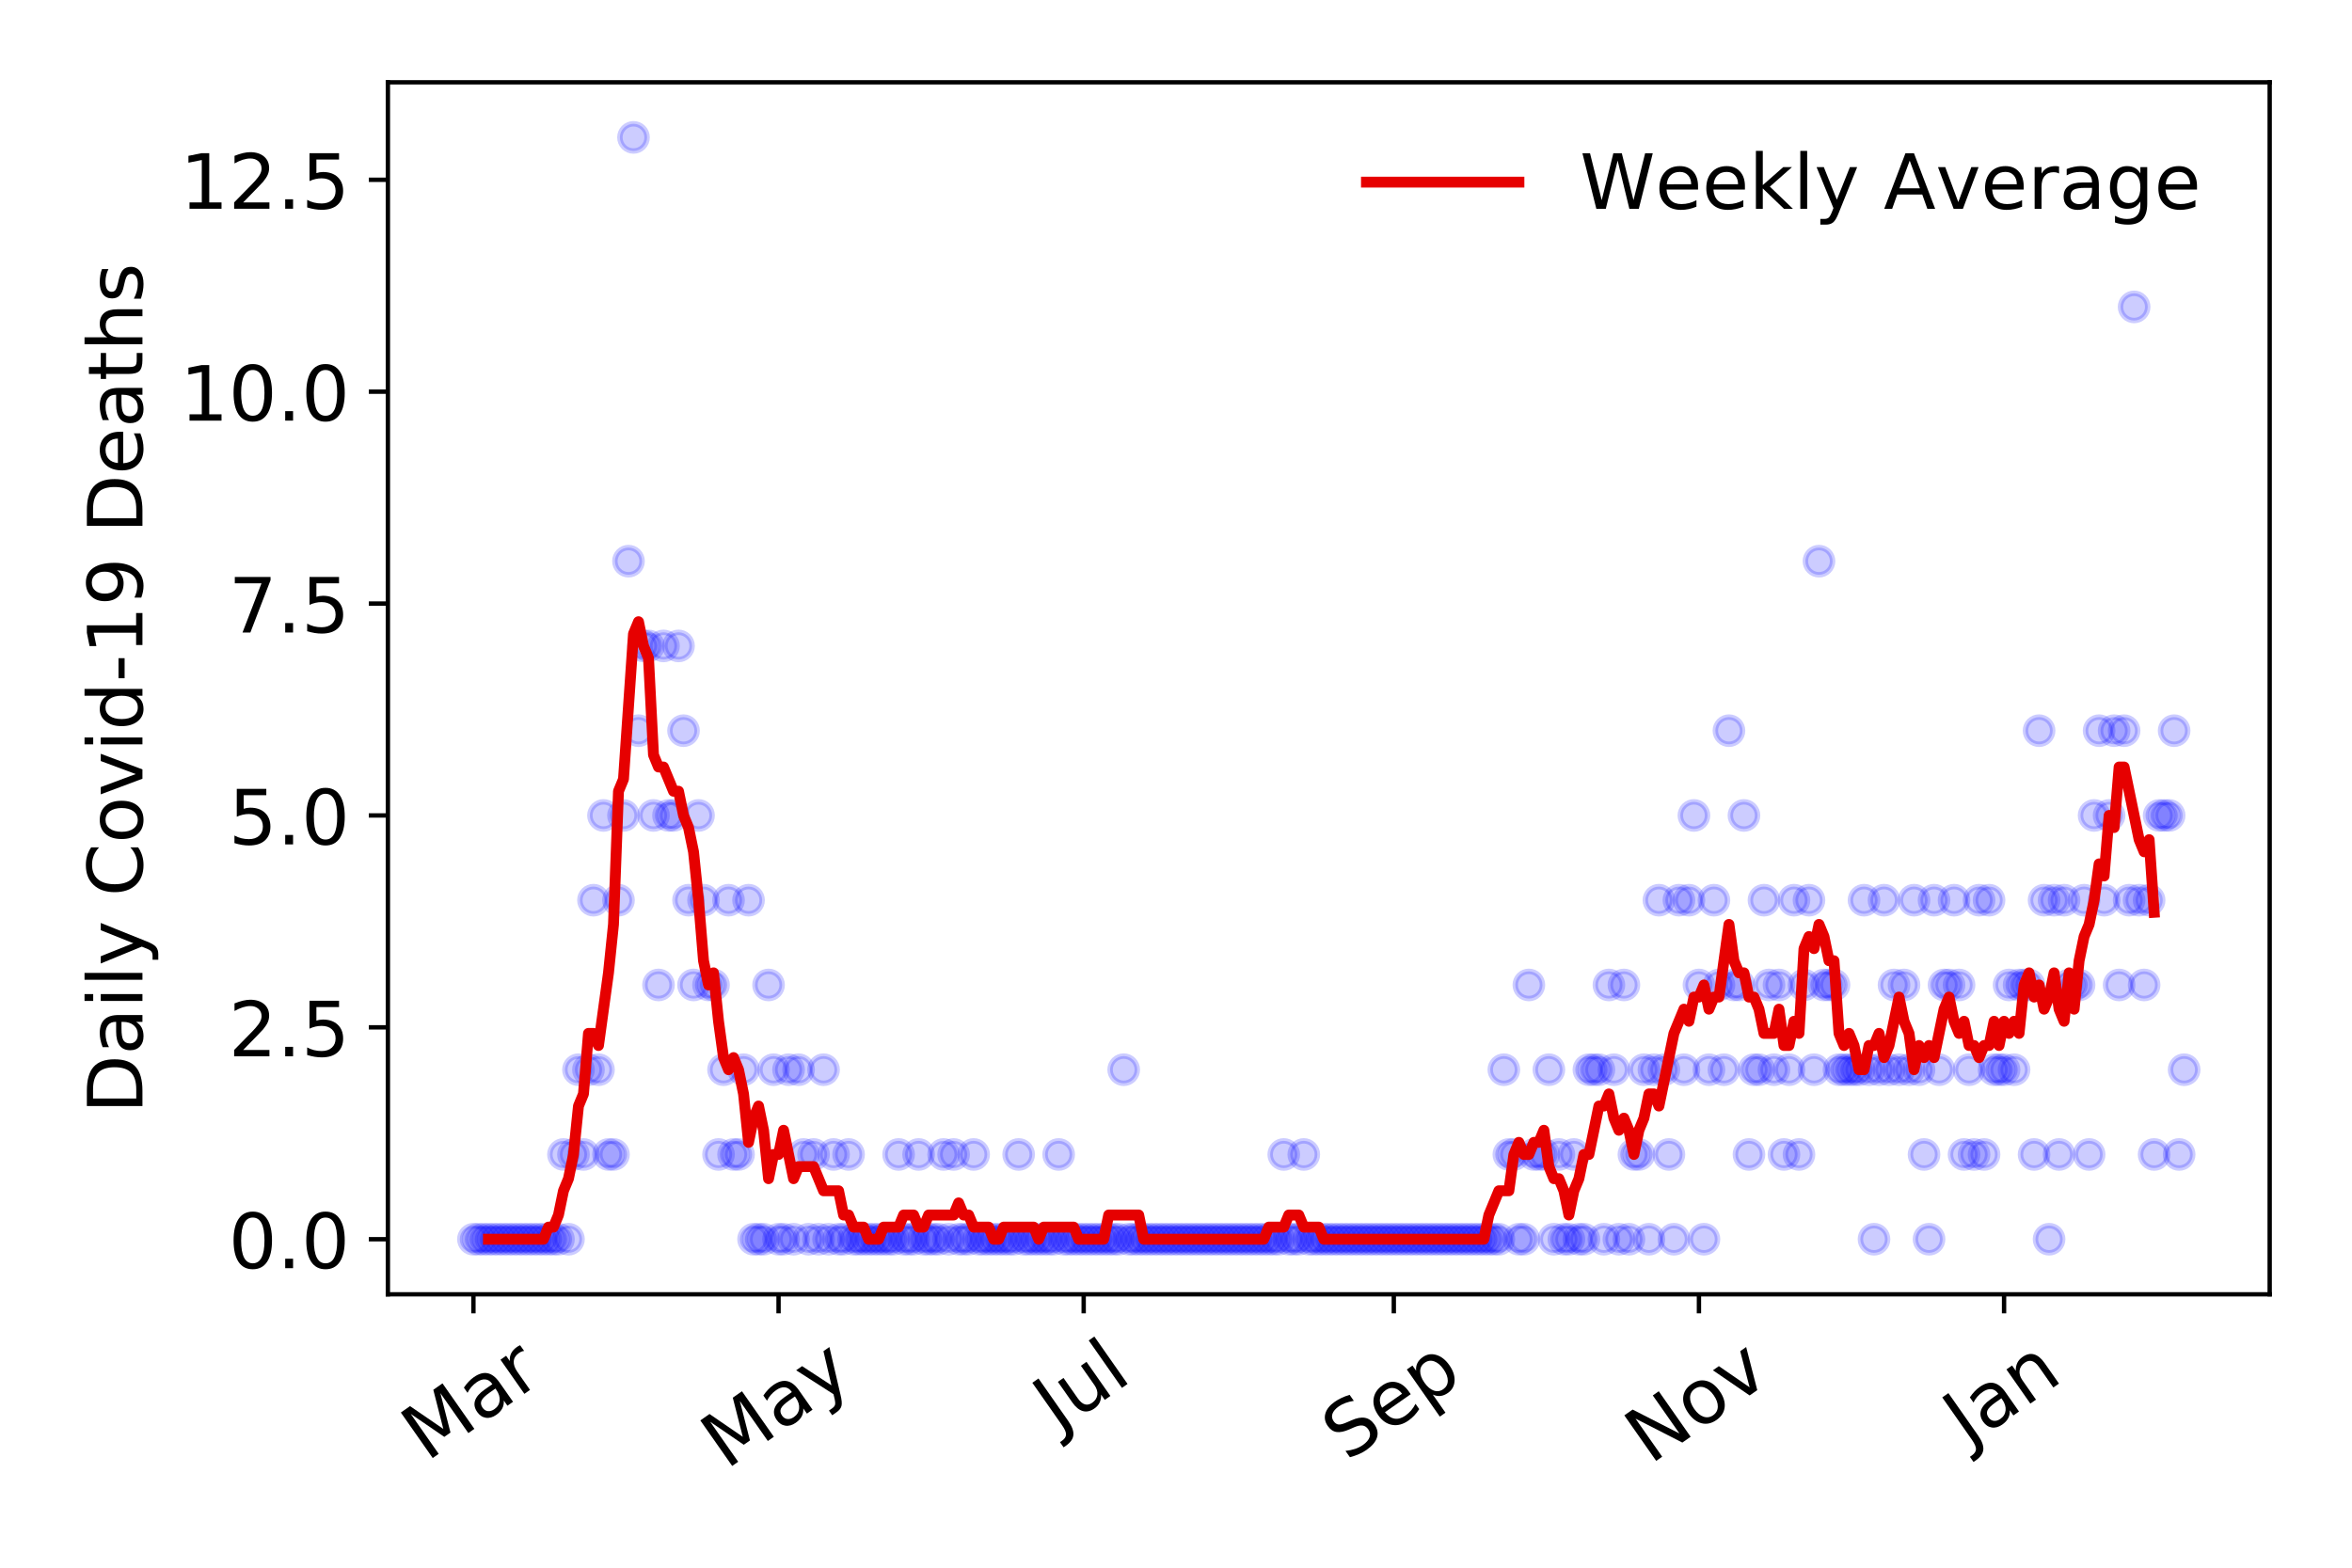 <?xml version="1.0" encoding="utf-8" standalone="no"?>
<!DOCTYPE svg PUBLIC "-//W3C//DTD SVG 1.1//EN"
  "http://www.w3.org/Graphics/SVG/1.1/DTD/svg11.dtd">
<!-- Created with matplotlib (https://matplotlib.org/) -->
<svg height="288pt" version="1.1" viewBox="0 0 432 288" width="432pt" xmlns="http://www.w3.org/2000/svg" xmlns:xlink="http://www.w3.org/1999/xlink">
 <defs>
  <style type="text/css">
*{stroke-linecap:butt;stroke-linejoin:round;}
  </style>
 </defs>
 <g id="figure_1">
  <g id="patch_1">
   <path d="M 0 288 
L 432 288 
L 432 0 
L 0 0 
z
" style="fill:#ffffff;"/>
  </g>
  <g id="axes_1">
   <g id="patch_2">
    <path d="M 71.245 237.778 
L 416.88 237.778 
L 416.88 15.12 
L 71.245 15.12 
z
" style="fill:#ffffff;"/>
   </g>
   <g id="matplotlib.axis_1">
    <g id="xtick_1">
     <g id="line2d_1">
      <defs>
       <path d="M 0 0 
L 0 3.5 
" id="m1463843e24" style="stroke:#000000;stroke-width:0.8;"/>
      </defs>
      <g>
       <use style="stroke:#000000;stroke-width:0.8;" x="86.956" xlink:href="#m1463843e24" y="237.778"/>
      </g>
     </g>
     <g id="text_1">
      <!-- Mar -->
      <defs>
       <path d="M 9.812 72.906 
L 24.516 72.906 
L 43.109 23.297 
L 61.812 72.906 
L 76.516 72.906 
L 76.516 0 
L 66.891 0 
L 66.891 64.016 
L 48.094 14.016 
L 38.188 14.016 
L 19.391 64.016 
L 19.391 0 
L 9.812 0 
z
" id="DejaVuSans-77"/>
       <path d="M 34.281 27.484 
Q 23.391 27.484 19.188 25 
Q 14.984 22.516 14.984 16.5 
Q 14.984 11.719 18.141 8.906 
Q 21.297 6.109 26.703 6.109 
Q 34.188 6.109 38.703 11.406 
Q 43.219 16.703 43.219 25.484 
L 43.219 27.484 
z
M 52.203 31.203 
L 52.203 0 
L 43.219 0 
L 43.219 8.297 
Q 40.141 3.328 35.547 0.953 
Q 30.953 -1.422 24.312 -1.422 
Q 15.922 -1.422 10.953 3.297 
Q 6 8.016 6 15.922 
Q 6 25.141 12.172 29.828 
Q 18.359 34.516 30.609 34.516 
L 43.219 34.516 
L 43.219 35.406 
Q 43.219 41.609 39.141 45 
Q 35.062 48.391 27.688 48.391 
Q 23 48.391 18.547 47.266 
Q 14.109 46.141 10.016 43.891 
L 10.016 52.203 
Q 14.938 54.109 19.578 55.047 
Q 24.219 56 28.609 56 
Q 40.484 56 46.344 49.844 
Q 52.203 43.703 52.203 31.203 
z
" id="DejaVuSans-97"/>
       <path d="M 41.109 46.297 
Q 39.594 47.172 37.812 47.578 
Q 36.031 48 33.891 48 
Q 26.266 48 22.188 43.047 
Q 18.109 38.094 18.109 28.812 
L 18.109 0 
L 9.078 0 
L 9.078 54.688 
L 18.109 54.688 
L 18.109 46.188 
Q 20.953 51.172 25.484 53.578 
Q 30.031 56 36.531 56 
Q 37.453 56 38.578 55.875 
Q 39.703 55.766 41.062 55.516 
z
" id="DejaVuSans-114"/>
      </defs>
      <g transform="translate(78.353 268.643)rotate(-35)scale(0.14 -0.14)">
       <use xlink:href="#DejaVuSans-77"/>
       <use x="86.279" xlink:href="#DejaVuSans-97"/>
       <use x="147.559" xlink:href="#DejaVuSans-114"/>
      </g>
     </g>
    </g>
    <g id="xtick_2">
     <g id="line2d_2">
      <g>
       <use style="stroke:#000000;stroke-width:0.8;" x="143" xlink:href="#m1463843e24" y="237.778"/>
      </g>
     </g>
     <g id="text_2">
      <!-- May -->
      <defs>
       <path d="M 32.172 -5.078 
Q 28.375 -14.844 24.75 -17.812 
Q 21.141 -20.797 15.094 -20.797 
L 7.906 -20.797 
L 7.906 -13.281 
L 13.188 -13.281 
Q 16.891 -13.281 18.938 -11.516 
Q 21 -9.766 23.484 -3.219 
L 25.094 0.875 
L 2.984 54.688 
L 12.5 54.688 
L 29.594 11.922 
L 46.688 54.688 
L 56.203 54.688 
z
" id="DejaVuSans-121"/>
      </defs>
      <g transform="translate(133.36 270.094)rotate(-35)scale(0.14 -0.14)">
       <use xlink:href="#DejaVuSans-77"/>
       <use x="86.279" xlink:href="#DejaVuSans-97"/>
       <use x="147.559" xlink:href="#DejaVuSans-121"/>
      </g>
     </g>
    </g>
    <g id="xtick_3">
     <g id="line2d_3">
      <g>
       <use style="stroke:#000000;stroke-width:0.8;" x="199.044" xlink:href="#m1463843e24" y="237.778"/>
      </g>
     </g>
     <g id="text_3">
      <!-- Jul -->
      <defs>
       <path d="M 9.812 72.906 
L 19.672 72.906 
L 19.672 5.078 
Q 19.672 -8.109 14.672 -14.062 
Q 9.672 -20.016 -1.422 -20.016 
L -5.172 -20.016 
L -5.172 -11.719 
L -2.094 -11.719 
Q 4.438 -11.719 7.125 -8.047 
Q 9.812 -4.391 9.812 5.078 
z
" id="DejaVuSans-74"/>
       <path d="M 8.5 21.578 
L 8.5 54.688 
L 17.484 54.688 
L 17.484 21.922 
Q 17.484 14.156 20.5 10.266 
Q 23.531 6.391 29.594 6.391 
Q 36.859 6.391 41.078 11.031 
Q 45.312 15.672 45.312 23.688 
L 45.312 54.688 
L 54.297 54.688 
L 54.297 0 
L 45.312 0 
L 45.312 8.406 
Q 42.047 3.422 37.719 1 
Q 33.406 -1.422 27.688 -1.422 
Q 18.266 -1.422 13.375 4.438 
Q 8.5 10.297 8.5 21.578 
z
M 31.109 56 
z
" id="DejaVuSans-117"/>
       <path d="M 9.422 75.984 
L 18.406 75.984 
L 18.406 0 
L 9.422 0 
z
" id="DejaVuSans-108"/>
      </defs>
      <g transform="translate(194.341 263.181)rotate(-35)scale(0.14 -0.14)">
       <use xlink:href="#DejaVuSans-74"/>
       <use x="29.492" xlink:href="#DejaVuSans-117"/>
       <use x="92.871" xlink:href="#DejaVuSans-108"/>
      </g>
     </g>
    </g>
    <g id="xtick_4">
     <g id="line2d_4">
      <g>
       <use style="stroke:#000000;stroke-width:0.8;" x="256.006" xlink:href="#m1463843e24" y="237.778"/>
      </g>
     </g>
     <g id="text_4">
      <!-- Sep -->
      <defs>
       <path d="M 53.516 70.516 
L 53.516 60.891 
Q 47.906 63.578 42.922 64.891 
Q 37.938 66.219 33.297 66.219 
Q 25.25 66.219 20.875 63.094 
Q 16.5 59.969 16.5 54.203 
Q 16.5 49.359 19.406 46.891 
Q 22.312 44.438 30.422 42.922 
L 36.375 41.703 
Q 47.406 39.594 52.656 34.297 
Q 57.906 29 57.906 20.125 
Q 57.906 9.516 50.797 4.047 
Q 43.703 -1.422 29.984 -1.422 
Q 24.812 -1.422 18.969 -0.25 
Q 13.141 0.922 6.891 3.219 
L 6.891 13.375 
Q 12.891 10.016 18.656 8.297 
Q 24.422 6.594 29.984 6.594 
Q 38.422 6.594 43.016 9.906 
Q 47.609 13.234 47.609 19.391 
Q 47.609 24.75 44.312 27.781 
Q 41.016 30.812 33.5 32.328 
L 27.484 33.5 
Q 16.453 35.688 11.516 40.375 
Q 6.594 45.062 6.594 53.422 
Q 6.594 63.094 13.406 68.656 
Q 20.219 74.219 32.172 74.219 
Q 37.312 74.219 42.625 73.281 
Q 47.953 72.359 53.516 70.516 
z
" id="DejaVuSans-83"/>
       <path d="M 56.203 29.594 
L 56.203 25.203 
L 14.891 25.203 
Q 15.484 15.922 20.484 11.062 
Q 25.484 6.203 34.422 6.203 
Q 39.594 6.203 44.453 7.469 
Q 49.312 8.734 54.109 11.281 
L 54.109 2.781 
Q 49.266 0.734 44.188 -0.344 
Q 39.109 -1.422 33.891 -1.422 
Q 20.797 -1.422 13.156 6.188 
Q 5.516 13.812 5.516 26.812 
Q 5.516 40.234 12.766 48.109 
Q 20.016 56 32.328 56 
Q 43.359 56 49.781 48.891 
Q 56.203 41.797 56.203 29.594 
z
M 47.219 32.234 
Q 47.125 39.594 43.094 43.984 
Q 39.062 48.391 32.422 48.391 
Q 24.906 48.391 20.391 44.141 
Q 15.875 39.891 15.188 32.172 
z
" id="DejaVuSans-101"/>
       <path d="M 18.109 8.203 
L 18.109 -20.797 
L 9.078 -20.797 
L 9.078 54.688 
L 18.109 54.688 
L 18.109 46.391 
Q 20.953 51.266 25.266 53.625 
Q 29.594 56 35.594 56 
Q 45.562 56 51.781 48.094 
Q 58.016 40.188 58.016 27.297 
Q 58.016 14.406 51.781 6.484 
Q 45.562 -1.422 35.594 -1.422 
Q 29.594 -1.422 25.266 0.953 
Q 20.953 3.328 18.109 8.203 
z
M 48.688 27.297 
Q 48.688 37.203 44.609 42.844 
Q 40.531 48.484 33.406 48.484 
Q 26.266 48.484 22.188 42.844 
Q 18.109 37.203 18.109 27.297 
Q 18.109 17.391 22.188 11.75 
Q 26.266 6.109 33.406 6.109 
Q 40.531 6.109 44.609 11.75 
Q 48.688 17.391 48.688 27.297 
z
" id="DejaVuSans-112"/>
      </defs>
      <g transform="translate(247.413 268.629)rotate(-35)scale(0.14 -0.14)">
       <use xlink:href="#DejaVuSans-83"/>
       <use x="63.477" xlink:href="#DejaVuSans-101"/>
       <use x="125" xlink:href="#DejaVuSans-112"/>
      </g>
     </g>
    </g>
    <g id="xtick_5">
     <g id="line2d_5">
      <g>
       <use style="stroke:#000000;stroke-width:0.8;" x="312.05" xlink:href="#m1463843e24" y="237.778"/>
      </g>
     </g>
     <g id="text_5">
      <!-- Nov -->
      <defs>
       <path d="M 9.812 72.906 
L 23.094 72.906 
L 55.422 11.922 
L 55.422 72.906 
L 64.984 72.906 
L 64.984 0 
L 51.703 0 
L 19.391 60.984 
L 19.391 0 
L 9.812 0 
z
" id="DejaVuSans-78"/>
       <path d="M 30.609 48.391 
Q 23.391 48.391 19.188 42.75 
Q 14.984 37.109 14.984 27.297 
Q 14.984 17.484 19.156 11.844 
Q 23.344 6.203 30.609 6.203 
Q 37.797 6.203 41.984 11.859 
Q 46.188 17.531 46.188 27.297 
Q 46.188 37.016 41.984 42.703 
Q 37.797 48.391 30.609 48.391 
z
M 30.609 56 
Q 42.328 56 49.016 48.375 
Q 55.719 40.766 55.719 27.297 
Q 55.719 13.875 49.016 6.219 
Q 42.328 -1.422 30.609 -1.422 
Q 18.844 -1.422 12.172 6.219 
Q 5.516 13.875 5.516 27.297 
Q 5.516 40.766 12.172 48.375 
Q 18.844 56 30.609 56 
z
" id="DejaVuSans-111"/>
       <path d="M 2.984 54.688 
L 12.5 54.688 
L 29.594 8.797 
L 46.688 54.688 
L 56.203 54.688 
L 35.688 0 
L 23.484 0 
z
" id="DejaVuSans-118"/>
      </defs>
      <g transform="translate(303.074 269.166)rotate(-35)scale(0.14 -0.14)">
       <use xlink:href="#DejaVuSans-78"/>
       <use x="74.805" xlink:href="#DejaVuSans-111"/>
       <use x="135.986" xlink:href="#DejaVuSans-118"/>
      </g>
     </g>
    </g>
    <g id="xtick_6">
     <g id="line2d_6">
      <g>
       <use style="stroke:#000000;stroke-width:0.8;" x="368.094" xlink:href="#m1463843e24" y="237.778"/>
      </g>
     </g>
     <g id="text_6">
      <!-- Jan -->
      <defs>
       <path d="M 54.891 33.016 
L 54.891 0 
L 45.906 0 
L 45.906 32.719 
Q 45.906 40.484 42.875 44.328 
Q 39.844 48.188 33.797 48.188 
Q 26.516 48.188 22.312 43.547 
Q 18.109 38.922 18.109 30.906 
L 18.109 0 
L 9.078 0 
L 9.078 54.688 
L 18.109 54.688 
L 18.109 46.188 
Q 21.344 51.125 25.703 53.562 
Q 30.078 56 35.797 56 
Q 45.219 56 50.047 50.172 
Q 54.891 44.344 54.891 33.016 
z
" id="DejaVuSans-110"/>
      </defs>
      <g transform="translate(361.471 265.871)rotate(-35)scale(0.14 -0.14)">
       <use xlink:href="#DejaVuSans-74"/>
       <use x="29.492" xlink:href="#DejaVuSans-97"/>
       <use x="90.771" xlink:href="#DejaVuSans-110"/>
      </g>
     </g>
    </g>
   </g>
   <g id="matplotlib.axis_2">
    <g id="ytick_1">
     <g id="line2d_7">
      <defs>
       <path d="M 0 0 
L -3.5 0 
" id="m2f3c18d6a6" style="stroke:#000000;stroke-width:0.8;"/>
      </defs>
      <g>
       <use style="stroke:#000000;stroke-width:0.8;" x="71.245" xlink:href="#m2f3c18d6a6" y="227.657"/>
      </g>
     </g>
     <g id="text_7">
      <!-- 0.0 -->
      <defs>
       <path d="M 31.781 66.406 
Q 24.172 66.406 20.328 58.906 
Q 16.5 51.422 16.5 36.375 
Q 16.5 21.391 20.328 13.891 
Q 24.172 6.391 31.781 6.391 
Q 39.453 6.391 43.281 13.891 
Q 47.125 21.391 47.125 36.375 
Q 47.125 51.422 43.281 58.906 
Q 39.453 66.406 31.781 66.406 
z
M 31.781 74.219 
Q 44.047 74.219 50.516 64.516 
Q 56.984 54.828 56.984 36.375 
Q 56.984 17.969 50.516 8.266 
Q 44.047 -1.422 31.781 -1.422 
Q 19.531 -1.422 13.062 8.266 
Q 6.594 17.969 6.594 36.375 
Q 6.594 54.828 13.062 64.516 
Q 19.531 74.219 31.781 74.219 
z
" id="DejaVuSans-48"/>
       <path d="M 10.688 12.406 
L 21 12.406 
L 21 0 
L 10.688 0 
z
" id="DejaVuSans-46"/>
      </defs>
      <g transform="translate(41.981 232.976)scale(0.14 -0.14)">
       <use xlink:href="#DejaVuSans-48"/>
       <use x="63.623" xlink:href="#DejaVuSans-46"/>
       <use x="95.41" xlink:href="#DejaVuSans-48"/>
      </g>
     </g>
    </g>
    <g id="ytick_2">
     <g id="line2d_8">
      <g>
       <use style="stroke:#000000;stroke-width:0.8;" x="71.245" xlink:href="#m2f3c18d6a6" y="188.731"/>
      </g>
     </g>
     <g id="text_8">
      <!-- 2.5 -->
      <defs>
       <path d="M 19.188 8.297 
L 53.609 8.297 
L 53.609 0 
L 7.328 0 
L 7.328 8.297 
Q 12.938 14.109 22.625 23.891 
Q 32.328 33.688 34.812 36.531 
Q 39.547 41.844 41.422 45.531 
Q 43.312 49.219 43.312 52.781 
Q 43.312 58.594 39.234 62.25 
Q 35.156 65.922 28.609 65.922 
Q 23.969 65.922 18.812 64.312 
Q 13.672 62.703 7.812 59.422 
L 7.812 69.391 
Q 13.766 71.781 18.938 73 
Q 24.125 74.219 28.422 74.219 
Q 39.75 74.219 46.484 68.547 
Q 53.219 62.891 53.219 53.422 
Q 53.219 48.922 51.531 44.891 
Q 49.859 40.875 45.406 35.406 
Q 44.188 33.984 37.641 27.219 
Q 31.109 20.453 19.188 8.297 
z
" id="DejaVuSans-50"/>
       <path d="M 10.797 72.906 
L 49.516 72.906 
L 49.516 64.594 
L 19.828 64.594 
L 19.828 46.734 
Q 21.969 47.469 24.109 47.828 
Q 26.266 48.188 28.422 48.188 
Q 40.625 48.188 47.75 41.5 
Q 54.891 34.812 54.891 23.391 
Q 54.891 11.625 47.562 5.094 
Q 40.234 -1.422 26.906 -1.422 
Q 22.312 -1.422 17.547 -0.641 
Q 12.797 0.141 7.719 1.703 
L 7.719 11.625 
Q 12.109 9.234 16.797 8.062 
Q 21.484 6.891 26.703 6.891 
Q 35.156 6.891 40.078 11.328 
Q 45.016 15.766 45.016 23.391 
Q 45.016 31 40.078 35.438 
Q 35.156 39.891 26.703 39.891 
Q 22.75 39.891 18.812 39.016 
Q 14.891 38.141 10.797 36.281 
z
" id="DejaVuSans-53"/>
      </defs>
      <g transform="translate(41.981 194.05)scale(0.14 -0.14)">
       <use xlink:href="#DejaVuSans-50"/>
       <use x="63.623" xlink:href="#DejaVuSans-46"/>
       <use x="95.41" xlink:href="#DejaVuSans-53"/>
      </g>
     </g>
    </g>
    <g id="ytick_3">
     <g id="line2d_9">
      <g>
       <use style="stroke:#000000;stroke-width:0.8;" x="71.245" xlink:href="#m2f3c18d6a6" y="149.805"/>
      </g>
     </g>
     <g id="text_9">
      <!-- 5.0 -->
      <g transform="translate(41.981 155.124)scale(0.14 -0.14)">
       <use xlink:href="#DejaVuSans-53"/>
       <use x="63.623" xlink:href="#DejaVuSans-46"/>
       <use x="95.41" xlink:href="#DejaVuSans-48"/>
      </g>
     </g>
    </g>
    <g id="ytick_4">
     <g id="line2d_10">
      <g>
       <use style="stroke:#000000;stroke-width:0.8;" x="71.245" xlink:href="#m2f3c18d6a6" y="110.879"/>
      </g>
     </g>
     <g id="text_10">
      <!-- 7.5 -->
      <defs>
       <path d="M 8.203 72.906 
L 55.078 72.906 
L 55.078 68.703 
L 28.609 0 
L 18.312 0 
L 43.219 64.594 
L 8.203 64.594 
z
" id="DejaVuSans-55"/>
      </defs>
      <g transform="translate(41.981 116.197)scale(0.14 -0.14)">
       <use xlink:href="#DejaVuSans-55"/>
       <use x="63.623" xlink:href="#DejaVuSans-46"/>
       <use x="95.41" xlink:href="#DejaVuSans-53"/>
      </g>
     </g>
    </g>
    <g id="ytick_5">
     <g id="line2d_11">
      <g>
       <use style="stroke:#000000;stroke-width:0.8;" x="71.245" xlink:href="#m2f3c18d6a6" y="71.952"/>
      </g>
     </g>
     <g id="text_11">
      <!-- 10.0 -->
      <defs>
       <path d="M 12.406 8.297 
L 28.516 8.297 
L 28.516 63.922 
L 10.984 60.406 
L 10.984 69.391 
L 28.422 72.906 
L 38.281 72.906 
L 38.281 8.297 
L 54.391 8.297 
L 54.391 0 
L 12.406 0 
z
" id="DejaVuSans-49"/>
      </defs>
      <g transform="translate(33.073 77.271)scale(0.14 -0.14)">
       <use xlink:href="#DejaVuSans-49"/>
       <use x="63.623" xlink:href="#DejaVuSans-48"/>
       <use x="127.246" xlink:href="#DejaVuSans-46"/>
       <use x="159.033" xlink:href="#DejaVuSans-48"/>
      </g>
     </g>
    </g>
    <g id="ytick_6">
     <g id="line2d_12">
      <g>
       <use style="stroke:#000000;stroke-width:0.8;" x="71.245" xlink:href="#m2f3c18d6a6" y="33.026"/>
      </g>
     </g>
     <g id="text_12">
      <!-- 12.5 -->
      <g transform="translate(33.073 38.345)scale(0.14 -0.14)">
       <use xlink:href="#DejaVuSans-49"/>
       <use x="63.623" xlink:href="#DejaVuSans-50"/>
       <use x="127.246" xlink:href="#DejaVuSans-46"/>
       <use x="159.033" xlink:href="#DejaVuSans-53"/>
      </g>
     </g>
    </g>
    <g id="text_13">
     <!-- Daily Covid-19 Deaths -->
     <defs>
      <path d="M 19.672 64.797 
L 19.672 8.109 
L 31.594 8.109 
Q 46.688 8.109 53.688 14.938 
Q 60.688 21.781 60.688 36.531 
Q 60.688 51.172 53.688 57.984 
Q 46.688 64.797 31.594 64.797 
z
M 9.812 72.906 
L 30.078 72.906 
Q 51.266 72.906 61.172 64.094 
Q 71.094 55.281 71.094 36.531 
Q 71.094 17.672 61.125 8.828 
Q 51.172 0 30.078 0 
L 9.812 0 
z
" id="DejaVuSans-68"/>
      <path d="M 9.422 54.688 
L 18.406 54.688 
L 18.406 0 
L 9.422 0 
z
M 9.422 75.984 
L 18.406 75.984 
L 18.406 64.594 
L 9.422 64.594 
z
" id="DejaVuSans-105"/>
      <path id="DejaVuSans-32"/>
      <path d="M 64.406 67.281 
L 64.406 56.891 
Q 59.422 61.531 53.781 63.812 
Q 48.141 66.109 41.797 66.109 
Q 29.297 66.109 22.656 58.469 
Q 16.016 50.828 16.016 36.375 
Q 16.016 21.969 22.656 14.328 
Q 29.297 6.688 41.797 6.688 
Q 48.141 6.688 53.781 8.984 
Q 59.422 11.281 64.406 15.922 
L 64.406 5.609 
Q 59.234 2.094 53.438 0.328 
Q 47.656 -1.422 41.219 -1.422 
Q 24.656 -1.422 15.125 8.703 
Q 5.609 18.844 5.609 36.375 
Q 5.609 53.953 15.125 64.078 
Q 24.656 74.219 41.219 74.219 
Q 47.75 74.219 53.531 72.484 
Q 59.328 70.75 64.406 67.281 
z
" id="DejaVuSans-67"/>
      <path d="M 45.406 46.391 
L 45.406 75.984 
L 54.391 75.984 
L 54.391 0 
L 45.406 0 
L 45.406 8.203 
Q 42.578 3.328 38.25 0.953 
Q 33.938 -1.422 27.875 -1.422 
Q 17.969 -1.422 11.734 6.484 
Q 5.516 14.406 5.516 27.297 
Q 5.516 40.188 11.734 48.094 
Q 17.969 56 27.875 56 
Q 33.938 56 38.25 53.625 
Q 42.578 51.266 45.406 46.391 
z
M 14.797 27.297 
Q 14.797 17.391 18.875 11.75 
Q 22.953 6.109 30.078 6.109 
Q 37.203 6.109 41.297 11.75 
Q 45.406 17.391 45.406 27.297 
Q 45.406 37.203 41.297 42.844 
Q 37.203 48.484 30.078 48.484 
Q 22.953 48.484 18.875 42.844 
Q 14.797 37.203 14.797 27.297 
z
" id="DejaVuSans-100"/>
      <path d="M 4.891 31.391 
L 31.203 31.391 
L 31.203 23.391 
L 4.891 23.391 
z
" id="DejaVuSans-45"/>
      <path d="M 10.984 1.516 
L 10.984 10.5 
Q 14.703 8.734 18.5 7.812 
Q 22.312 6.891 25.984 6.891 
Q 35.75 6.891 40.891 13.453 
Q 46.047 20.016 46.781 33.406 
Q 43.953 29.203 39.594 26.953 
Q 35.25 24.703 29.984 24.703 
Q 19.047 24.703 12.672 31.312 
Q 6.297 37.938 6.297 49.422 
Q 6.297 60.641 12.938 67.422 
Q 19.578 74.219 30.609 74.219 
Q 43.266 74.219 49.922 64.516 
Q 56.594 54.828 56.594 36.375 
Q 56.594 19.141 48.406 8.859 
Q 40.234 -1.422 26.422 -1.422 
Q 22.703 -1.422 18.891 -0.688 
Q 15.094 0.047 10.984 1.516 
z
M 30.609 32.422 
Q 37.25 32.422 41.125 36.953 
Q 45.016 41.5 45.016 49.422 
Q 45.016 57.281 41.125 61.844 
Q 37.25 66.406 30.609 66.406 
Q 23.969 66.406 20.094 61.844 
Q 16.219 57.281 16.219 49.422 
Q 16.219 41.5 20.094 36.953 
Q 23.969 32.422 30.609 32.422 
z
" id="DejaVuSans-57"/>
      <path d="M 18.312 70.219 
L 18.312 54.688 
L 36.812 54.688 
L 36.812 47.703 
L 18.312 47.703 
L 18.312 18.016 
Q 18.312 11.328 20.141 9.422 
Q 21.969 7.516 27.594 7.516 
L 36.812 7.516 
L 36.812 0 
L 27.594 0 
Q 17.188 0 13.234 3.875 
Q 9.281 7.766 9.281 18.016 
L 9.281 47.703 
L 2.688 47.703 
L 2.688 54.688 
L 9.281 54.688 
L 9.281 70.219 
z
" id="DejaVuSans-116"/>
      <path d="M 54.891 33.016 
L 54.891 0 
L 45.906 0 
L 45.906 32.719 
Q 45.906 40.484 42.875 44.328 
Q 39.844 48.188 33.797 48.188 
Q 26.516 48.188 22.312 43.547 
Q 18.109 38.922 18.109 30.906 
L 18.109 0 
L 9.078 0 
L 9.078 75.984 
L 18.109 75.984 
L 18.109 46.188 
Q 21.344 51.125 25.703 53.562 
Q 30.078 56 35.797 56 
Q 45.219 56 50.047 50.172 
Q 54.891 44.344 54.891 33.016 
z
" id="DejaVuSans-104"/>
      <path d="M 44.281 53.078 
L 44.281 44.578 
Q 40.484 46.531 36.375 47.5 
Q 32.281 48.484 27.875 48.484 
Q 21.188 48.484 17.844 46.438 
Q 14.5 44.391 14.5 40.281 
Q 14.5 37.156 16.891 35.375 
Q 19.281 33.594 26.516 31.984 
L 29.594 31.297 
Q 39.156 29.25 43.188 25.516 
Q 47.219 21.781 47.219 15.094 
Q 47.219 7.469 41.188 3.016 
Q 35.156 -1.422 24.609 -1.422 
Q 20.219 -1.422 15.453 -0.562 
Q 10.688 0.297 5.422 2 
L 5.422 11.281 
Q 10.406 8.688 15.234 7.391 
Q 20.062 6.109 24.812 6.109 
Q 31.156 6.109 34.562 8.281 
Q 37.984 10.453 37.984 14.406 
Q 37.984 18.062 35.516 20.016 
Q 33.062 21.969 24.703 23.781 
L 21.578 24.516 
Q 13.234 26.266 9.516 29.906 
Q 5.812 33.547 5.812 39.891 
Q 5.812 47.609 11.281 51.797 
Q 16.75 56 26.812 56 
Q 31.781 56 36.172 55.266 
Q 40.578 54.547 44.281 53.078 
z
" id="DejaVuSans-115"/>
     </defs>
     <g transform="translate(26.162 204.56)rotate(-90)scale(0.14 -0.14)">
      <use xlink:href="#DejaVuSans-68"/>
      <use x="77.002" xlink:href="#DejaVuSans-97"/>
      <use x="138.281" xlink:href="#DejaVuSans-105"/>
      <use x="166.064" xlink:href="#DejaVuSans-108"/>
      <use x="193.848" xlink:href="#DejaVuSans-121"/>
      <use x="253.027" xlink:href="#DejaVuSans-32"/>
      <use x="284.814" xlink:href="#DejaVuSans-67"/>
      <use x="354.639" xlink:href="#DejaVuSans-111"/>
      <use x="415.82" xlink:href="#DejaVuSans-118"/>
      <use x="475" xlink:href="#DejaVuSans-105"/>
      <use x="502.783" xlink:href="#DejaVuSans-100"/>
      <use x="566.26" xlink:href="#DejaVuSans-45"/>
      <use x="602.344" xlink:href="#DejaVuSans-49"/>
      <use x="665.967" xlink:href="#DejaVuSans-57"/>
      <use x="729.59" xlink:href="#DejaVuSans-32"/>
      <use x="761.377" xlink:href="#DejaVuSans-68"/>
      <use x="838.379" xlink:href="#DejaVuSans-101"/>
      <use x="899.902" xlink:href="#DejaVuSans-97"/>
      <use x="961.182" xlink:href="#DejaVuSans-116"/>
      <use x="1000.391" xlink:href="#DejaVuSans-104"/>
      <use x="1063.77" xlink:href="#DejaVuSans-115"/>
     </g>
    </g>
   </g>
   <g id="line2d_13">
    <defs>
     <path d="M 0 2.5 
C 0.663 2.5 1.299 2.237 1.768 1.768 
C 2.237 1.299 2.5 0.663 2.5 0 
C 2.5 -0.663 2.237 -1.299 1.768 -1.768 
C 1.299 -2.237 0.663 -2.5 0 -2.5 
C -0.663 -2.5 -1.299 -2.237 -1.768 -1.768 
C -2.237 -1.299 -2.5 -0.663 -2.5 0 
C -2.5 0.663 -2.237 1.299 -1.768 1.768 
C -1.299 2.237 -0.663 2.5 0 2.5 
z
" id="m25e83bdaa8" style="stroke:#0000ff;stroke-opacity:0.2;"/>
    </defs>
    <g clip-path="url(#p88b6bf0a02)">
     <use style="fill:#0000ff;fill-opacity:0.2;stroke:#0000ff;stroke-opacity:0.2;" x="86.956" xlink:href="#m25e83bdaa8" y="227.657"/>
     <use style="fill:#0000ff;fill-opacity:0.2;stroke:#0000ff;stroke-opacity:0.2;" x="87.874" xlink:href="#m25e83bdaa8" y="227.657"/>
     <use style="fill:#0000ff;fill-opacity:0.2;stroke:#0000ff;stroke-opacity:0.2;" x="88.793" xlink:href="#m25e83bdaa8" y="227.657"/>
     <use style="fill:#0000ff;fill-opacity:0.2;stroke:#0000ff;stroke-opacity:0.2;" x="89.712" xlink:href="#m25e83bdaa8" y="227.657"/>
     <use style="fill:#0000ff;fill-opacity:0.2;stroke:#0000ff;stroke-opacity:0.2;" x="90.631" xlink:href="#m25e83bdaa8" y="227.657"/>
     <use style="fill:#0000ff;fill-opacity:0.2;stroke:#0000ff;stroke-opacity:0.2;" x="91.549" xlink:href="#m25e83bdaa8" y="227.657"/>
     <use style="fill:#0000ff;fill-opacity:0.2;stroke:#0000ff;stroke-opacity:0.2;" x="92.468" xlink:href="#m25e83bdaa8" y="227.657"/>
     <use style="fill:#0000ff;fill-opacity:0.2;stroke:#0000ff;stroke-opacity:0.2;" x="93.387" xlink:href="#m25e83bdaa8" y="227.657"/>
     <use style="fill:#0000ff;fill-opacity:0.2;stroke:#0000ff;stroke-opacity:0.2;" x="94.306" xlink:href="#m25e83bdaa8" y="227.657"/>
     <use style="fill:#0000ff;fill-opacity:0.2;stroke:#0000ff;stroke-opacity:0.2;" x="95.224" xlink:href="#m25e83bdaa8" y="227.657"/>
     <use style="fill:#0000ff;fill-opacity:0.2;stroke:#0000ff;stroke-opacity:0.2;" x="96.143" xlink:href="#m25e83bdaa8" y="227.657"/>
     <use style="fill:#0000ff;fill-opacity:0.2;stroke:#0000ff;stroke-opacity:0.2;" x="97.062" xlink:href="#m25e83bdaa8" y="227.657"/>
     <use style="fill:#0000ff;fill-opacity:0.2;stroke:#0000ff;stroke-opacity:0.2;" x="97.981" xlink:href="#m25e83bdaa8" y="227.657"/>
     <use style="fill:#0000ff;fill-opacity:0.2;stroke:#0000ff;stroke-opacity:0.2;" x="98.899" xlink:href="#m25e83bdaa8" y="227.657"/>
     <use style="fill:#0000ff;fill-opacity:0.2;stroke:#0000ff;stroke-opacity:0.2;" x="99.818" xlink:href="#m25e83bdaa8" y="227.657"/>
     <use style="fill:#0000ff;fill-opacity:0.2;stroke:#0000ff;stroke-opacity:0.2;" x="100.737" xlink:href="#m25e83bdaa8" y="227.657"/>
     <use style="fill:#0000ff;fill-opacity:0.2;stroke:#0000ff;stroke-opacity:0.2;" x="101.656" xlink:href="#m25e83bdaa8" y="227.657"/>
     <use style="fill:#0000ff;fill-opacity:0.2;stroke:#0000ff;stroke-opacity:0.2;" x="102.574" xlink:href="#m25e83bdaa8" y="227.657"/>
     <use style="fill:#0000ff;fill-opacity:0.2;stroke:#0000ff;stroke-opacity:0.2;" x="103.493" xlink:href="#m25e83bdaa8" y="212.087"/>
     <use style="fill:#0000ff;fill-opacity:0.2;stroke:#0000ff;stroke-opacity:0.2;" x="104.412" xlink:href="#m25e83bdaa8" y="227.657"/>
     <use style="fill:#0000ff;fill-opacity:0.2;stroke:#0000ff;stroke-opacity:0.2;" x="105.331" xlink:href="#m25e83bdaa8" y="212.087"/>
     <use style="fill:#0000ff;fill-opacity:0.2;stroke:#0000ff;stroke-opacity:0.2;" x="106.25" xlink:href="#m25e83bdaa8" y="196.516"/>
     <use style="fill:#0000ff;fill-opacity:0.2;stroke:#0000ff;stroke-opacity:0.2;" x="107.168" xlink:href="#m25e83bdaa8" y="212.087"/>
     <use style="fill:#0000ff;fill-opacity:0.2;stroke:#0000ff;stroke-opacity:0.2;" x="108.087" xlink:href="#m25e83bdaa8" y="196.516"/>
     <use style="fill:#0000ff;fill-opacity:0.2;stroke:#0000ff;stroke-opacity:0.2;" x="109.006" xlink:href="#m25e83bdaa8" y="165.375"/>
     <use style="fill:#0000ff;fill-opacity:0.2;stroke:#0000ff;stroke-opacity:0.2;" x="109.925" xlink:href="#m25e83bdaa8" y="196.516"/>
     <use style="fill:#0000ff;fill-opacity:0.2;stroke:#0000ff;stroke-opacity:0.2;" x="110.843" xlink:href="#m25e83bdaa8" y="149.805"/>
     <use style="fill:#0000ff;fill-opacity:0.2;stroke:#0000ff;stroke-opacity:0.2;" x="111.762" xlink:href="#m25e83bdaa8" y="212.087"/>
     <use style="fill:#0000ff;fill-opacity:0.2;stroke:#0000ff;stroke-opacity:0.2;" x="112.681" xlink:href="#m25e83bdaa8" y="212.087"/>
     <use style="fill:#0000ff;fill-opacity:0.2;stroke:#0000ff;stroke-opacity:0.2;" x="113.6" xlink:href="#m25e83bdaa8" y="165.375"/>
     <use style="fill:#0000ff;fill-opacity:0.2;stroke:#0000ff;stroke-opacity:0.2;" x="114.518" xlink:href="#m25e83bdaa8" y="149.805"/>
     <use style="fill:#0000ff;fill-opacity:0.2;stroke:#0000ff;stroke-opacity:0.2;" x="115.437" xlink:href="#m25e83bdaa8" y="103.093"/>
     <use style="fill:#0000ff;fill-opacity:0.2;stroke:#0000ff;stroke-opacity:0.2;" x="116.356" xlink:href="#m25e83bdaa8" y="25.241"/>
     <use style="fill:#0000ff;fill-opacity:0.2;stroke:#0000ff;stroke-opacity:0.2;" x="117.275" xlink:href="#m25e83bdaa8" y="134.234"/>
     <use style="fill:#0000ff;fill-opacity:0.2;stroke:#0000ff;stroke-opacity:0.2;" x="118.193" xlink:href="#m25e83bdaa8" y="118.664"/>
     <use style="fill:#0000ff;fill-opacity:0.2;stroke:#0000ff;stroke-opacity:0.2;" x="119.112" xlink:href="#m25e83bdaa8" y="118.664"/>
     <use style="fill:#0000ff;fill-opacity:0.2;stroke:#0000ff;stroke-opacity:0.2;" x="120.031" xlink:href="#m25e83bdaa8" y="149.805"/>
     <use style="fill:#0000ff;fill-opacity:0.2;stroke:#0000ff;stroke-opacity:0.2;" x="120.95" xlink:href="#m25e83bdaa8" y="180.946"/>
     <use style="fill:#0000ff;fill-opacity:0.2;stroke:#0000ff;stroke-opacity:0.2;" x="121.868" xlink:href="#m25e83bdaa8" y="118.664"/>
     <use style="fill:#0000ff;fill-opacity:0.2;stroke:#0000ff;stroke-opacity:0.2;" x="122.787" xlink:href="#m25e83bdaa8" y="149.805"/>
     <use style="fill:#0000ff;fill-opacity:0.2;stroke:#0000ff;stroke-opacity:0.2;" x="123.706" xlink:href="#m25e83bdaa8" y="149.805"/>
     <use style="fill:#0000ff;fill-opacity:0.2;stroke:#0000ff;stroke-opacity:0.2;" x="124.625" xlink:href="#m25e83bdaa8" y="118.664"/>
     <use style="fill:#0000ff;fill-opacity:0.2;stroke:#0000ff;stroke-opacity:0.2;" x="125.543" xlink:href="#m25e83bdaa8" y="134.234"/>
     <use style="fill:#0000ff;fill-opacity:0.2;stroke:#0000ff;stroke-opacity:0.2;" x="126.462" xlink:href="#m25e83bdaa8" y="165.375"/>
     <use style="fill:#0000ff;fill-opacity:0.2;stroke:#0000ff;stroke-opacity:0.2;" x="127.381" xlink:href="#m25e83bdaa8" y="180.946"/>
     <use style="fill:#0000ff;fill-opacity:0.2;stroke:#0000ff;stroke-opacity:0.2;" x="128.3" xlink:href="#m25e83bdaa8" y="149.805"/>
     <use style="fill:#0000ff;fill-opacity:0.2;stroke:#0000ff;stroke-opacity:0.2;" x="129.218" xlink:href="#m25e83bdaa8" y="165.375"/>
     <use style="fill:#0000ff;fill-opacity:0.2;stroke:#0000ff;stroke-opacity:0.2;" x="130.137" xlink:href="#m25e83bdaa8" y="180.946"/>
     <use style="fill:#0000ff;fill-opacity:0.2;stroke:#0000ff;stroke-opacity:0.2;" x="131.056" xlink:href="#m25e83bdaa8" y="180.946"/>
     <use style="fill:#0000ff;fill-opacity:0.2;stroke:#0000ff;stroke-opacity:0.2;" x="131.975" xlink:href="#m25e83bdaa8" y="212.087"/>
     <use style="fill:#0000ff;fill-opacity:0.2;stroke:#0000ff;stroke-opacity:0.2;" x="132.893" xlink:href="#m25e83bdaa8" y="196.516"/>
     <use style="fill:#0000ff;fill-opacity:0.2;stroke:#0000ff;stroke-opacity:0.2;" x="133.812" xlink:href="#m25e83bdaa8" y="165.375"/>
     <use style="fill:#0000ff;fill-opacity:0.2;stroke:#0000ff;stroke-opacity:0.2;" x="134.731" xlink:href="#m25e83bdaa8" y="212.087"/>
     <use style="fill:#0000ff;fill-opacity:0.2;stroke:#0000ff;stroke-opacity:0.2;" x="135.65" xlink:href="#m25e83bdaa8" y="212.087"/>
     <use style="fill:#0000ff;fill-opacity:0.2;stroke:#0000ff;stroke-opacity:0.2;" x="136.568" xlink:href="#m25e83bdaa8" y="196.516"/>
     <use style="fill:#0000ff;fill-opacity:0.2;stroke:#0000ff;stroke-opacity:0.2;" x="137.487" xlink:href="#m25e83bdaa8" y="165.375"/>
     <use style="fill:#0000ff;fill-opacity:0.2;stroke:#0000ff;stroke-opacity:0.2;" x="138.406" xlink:href="#m25e83bdaa8" y="227.657"/>
     <use style="fill:#0000ff;fill-opacity:0.2;stroke:#0000ff;stroke-opacity:0.2;" x="139.325" xlink:href="#m25e83bdaa8" y="227.657"/>
     <use style="fill:#0000ff;fill-opacity:0.2;stroke:#0000ff;stroke-opacity:0.2;" x="140.243" xlink:href="#m25e83bdaa8" y="227.657"/>
     <use style="fill:#0000ff;fill-opacity:0.2;stroke:#0000ff;stroke-opacity:0.2;" x="141.162" xlink:href="#m25e83bdaa8" y="180.946"/>
     <use style="fill:#0000ff;fill-opacity:0.2;stroke:#0000ff;stroke-opacity:0.2;" x="142.081" xlink:href="#m25e83bdaa8" y="196.516"/>
     <use style="fill:#0000ff;fill-opacity:0.2;stroke:#0000ff;stroke-opacity:0.2;" x="143" xlink:href="#m25e83bdaa8" y="227.657"/>
     <use style="fill:#0000ff;fill-opacity:0.2;stroke:#0000ff;stroke-opacity:0.2;" x="143.918" xlink:href="#m25e83bdaa8" y="227.657"/>
     <use style="fill:#0000ff;fill-opacity:0.2;stroke:#0000ff;stroke-opacity:0.2;" x="144.837" xlink:href="#m25e83bdaa8" y="196.516"/>
     <use style="fill:#0000ff;fill-opacity:0.2;stroke:#0000ff;stroke-opacity:0.2;" x="145.756" xlink:href="#m25e83bdaa8" y="227.657"/>
     <use style="fill:#0000ff;fill-opacity:0.2;stroke:#0000ff;stroke-opacity:0.2;" x="146.675" xlink:href="#m25e83bdaa8" y="196.516"/>
     <use style="fill:#0000ff;fill-opacity:0.2;stroke:#0000ff;stroke-opacity:0.2;" x="147.593" xlink:href="#m25e83bdaa8" y="212.087"/>
     <use style="fill:#0000ff;fill-opacity:0.2;stroke:#0000ff;stroke-opacity:0.2;" x="148.512" xlink:href="#m25e83bdaa8" y="227.657"/>
     <use style="fill:#0000ff;fill-opacity:0.2;stroke:#0000ff;stroke-opacity:0.2;" x="149.431" xlink:href="#m25e83bdaa8" y="212.087"/>
     <use style="fill:#0000ff;fill-opacity:0.2;stroke:#0000ff;stroke-opacity:0.2;" x="150.35" xlink:href="#m25e83bdaa8" y="227.657"/>
     <use style="fill:#0000ff;fill-opacity:0.2;stroke:#0000ff;stroke-opacity:0.2;" x="151.268" xlink:href="#m25e83bdaa8" y="196.516"/>
     <use style="fill:#0000ff;fill-opacity:0.2;stroke:#0000ff;stroke-opacity:0.2;" x="152.187" xlink:href="#m25e83bdaa8" y="227.657"/>
     <use style="fill:#0000ff;fill-opacity:0.2;stroke:#0000ff;stroke-opacity:0.2;" x="153.106" xlink:href="#m25e83bdaa8" y="212.087"/>
     <use style="fill:#0000ff;fill-opacity:0.2;stroke:#0000ff;stroke-opacity:0.2;" x="154.025" xlink:href="#m25e83bdaa8" y="227.657"/>
     <use style="fill:#0000ff;fill-opacity:0.2;stroke:#0000ff;stroke-opacity:0.2;" x="154.943" xlink:href="#m25e83bdaa8" y="227.657"/>
     <use style="fill:#0000ff;fill-opacity:0.2;stroke:#0000ff;stroke-opacity:0.2;" x="155.862" xlink:href="#m25e83bdaa8" y="212.087"/>
     <use style="fill:#0000ff;fill-opacity:0.2;stroke:#0000ff;stroke-opacity:0.2;" x="156.781" xlink:href="#m25e83bdaa8" y="227.657"/>
     <use style="fill:#0000ff;fill-opacity:0.2;stroke:#0000ff;stroke-opacity:0.2;" x="157.7" xlink:href="#m25e83bdaa8" y="227.657"/>
     <use style="fill:#0000ff;fill-opacity:0.2;stroke:#0000ff;stroke-opacity:0.2;" x="158.618" xlink:href="#m25e83bdaa8" y="227.657"/>
     <use style="fill:#0000ff;fill-opacity:0.2;stroke:#0000ff;stroke-opacity:0.2;" x="159.537" xlink:href="#m25e83bdaa8" y="227.657"/>
     <use style="fill:#0000ff;fill-opacity:0.2;stroke:#0000ff;stroke-opacity:0.2;" x="160.456" xlink:href="#m25e83bdaa8" y="227.657"/>
     <use style="fill:#0000ff;fill-opacity:0.2;stroke:#0000ff;stroke-opacity:0.2;" x="161.375" xlink:href="#m25e83bdaa8" y="227.657"/>
     <use style="fill:#0000ff;fill-opacity:0.2;stroke:#0000ff;stroke-opacity:0.2;" x="162.293" xlink:href="#m25e83bdaa8" y="227.657"/>
     <use style="fill:#0000ff;fill-opacity:0.2;stroke:#0000ff;stroke-opacity:0.2;" x="163.212" xlink:href="#m25e83bdaa8" y="227.657"/>
     <use style="fill:#0000ff;fill-opacity:0.2;stroke:#0000ff;stroke-opacity:0.2;" x="164.131" xlink:href="#m25e83bdaa8" y="227.657"/>
     <use style="fill:#0000ff;fill-opacity:0.2;stroke:#0000ff;stroke-opacity:0.2;" x="165.05" xlink:href="#m25e83bdaa8" y="212.087"/>
     <use style="fill:#0000ff;fill-opacity:0.2;stroke:#0000ff;stroke-opacity:0.2;" x="165.968" xlink:href="#m25e83bdaa8" y="227.657"/>
     <use style="fill:#0000ff;fill-opacity:0.2;stroke:#0000ff;stroke-opacity:0.2;" x="166.887" xlink:href="#m25e83bdaa8" y="227.657"/>
     <use style="fill:#0000ff;fill-opacity:0.2;stroke:#0000ff;stroke-opacity:0.2;" x="167.806" xlink:href="#m25e83bdaa8" y="227.657"/>
     <use style="fill:#0000ff;fill-opacity:0.2;stroke:#0000ff;stroke-opacity:0.2;" x="168.725" xlink:href="#m25e83bdaa8" y="212.087"/>
     <use style="fill:#0000ff;fill-opacity:0.2;stroke:#0000ff;stroke-opacity:0.2;" x="169.643" xlink:href="#m25e83bdaa8" y="227.657"/>
     <use style="fill:#0000ff;fill-opacity:0.2;stroke:#0000ff;stroke-opacity:0.2;" x="170.562" xlink:href="#m25e83bdaa8" y="227.657"/>
     <use style="fill:#0000ff;fill-opacity:0.2;stroke:#0000ff;stroke-opacity:0.2;" x="171.481" xlink:href="#m25e83bdaa8" y="227.657"/>
     <use style="fill:#0000ff;fill-opacity:0.2;stroke:#0000ff;stroke-opacity:0.2;" x="172.4" xlink:href="#m25e83bdaa8" y="227.657"/>
     <use style="fill:#0000ff;fill-opacity:0.2;stroke:#0000ff;stroke-opacity:0.2;" x="173.318" xlink:href="#m25e83bdaa8" y="212.087"/>
     <use style="fill:#0000ff;fill-opacity:0.2;stroke:#0000ff;stroke-opacity:0.2;" x="174.237" xlink:href="#m25e83bdaa8" y="227.657"/>
     <use style="fill:#0000ff;fill-opacity:0.2;stroke:#0000ff;stroke-opacity:0.2;" x="175.156" xlink:href="#m25e83bdaa8" y="212.087"/>
     <use style="fill:#0000ff;fill-opacity:0.2;stroke:#0000ff;stroke-opacity:0.2;" x="176.075" xlink:href="#m25e83bdaa8" y="227.657"/>
     <use style="fill:#0000ff;fill-opacity:0.2;stroke:#0000ff;stroke-opacity:0.2;" x="176.994" xlink:href="#m25e83bdaa8" y="227.657"/>
     <use style="fill:#0000ff;fill-opacity:0.2;stroke:#0000ff;stroke-opacity:0.2;" x="177.912" xlink:href="#m25e83bdaa8" y="227.657"/>
     <use style="fill:#0000ff;fill-opacity:0.2;stroke:#0000ff;stroke-opacity:0.2;" x="178.831" xlink:href="#m25e83bdaa8" y="212.087"/>
     <use style="fill:#0000ff;fill-opacity:0.2;stroke:#0000ff;stroke-opacity:0.2;" x="179.75" xlink:href="#m25e83bdaa8" y="227.657"/>
     <use style="fill:#0000ff;fill-opacity:0.2;stroke:#0000ff;stroke-opacity:0.2;" x="180.669" xlink:href="#m25e83bdaa8" y="227.657"/>
     <use style="fill:#0000ff;fill-opacity:0.2;stroke:#0000ff;stroke-opacity:0.2;" x="181.587" xlink:href="#m25e83bdaa8" y="227.657"/>
     <use style="fill:#0000ff;fill-opacity:0.2;stroke:#0000ff;stroke-opacity:0.2;" x="182.506" xlink:href="#m25e83bdaa8" y="227.657"/>
     <use style="fill:#0000ff;fill-opacity:0.2;stroke:#0000ff;stroke-opacity:0.2;" x="183.425" xlink:href="#m25e83bdaa8" y="227.657"/>
     <use style="fill:#0000ff;fill-opacity:0.2;stroke:#0000ff;stroke-opacity:0.2;" x="184.344" xlink:href="#m25e83bdaa8" y="227.657"/>
     <use style="fill:#0000ff;fill-opacity:0.2;stroke:#0000ff;stroke-opacity:0.2;" x="185.262" xlink:href="#m25e83bdaa8" y="227.657"/>
     <use style="fill:#0000ff;fill-opacity:0.2;stroke:#0000ff;stroke-opacity:0.2;" x="186.181" xlink:href="#m25e83bdaa8" y="227.657"/>
     <use style="fill:#0000ff;fill-opacity:0.2;stroke:#0000ff;stroke-opacity:0.2;" x="187.1" xlink:href="#m25e83bdaa8" y="212.087"/>
     <use style="fill:#0000ff;fill-opacity:0.2;stroke:#0000ff;stroke-opacity:0.2;" x="188.019" xlink:href="#m25e83bdaa8" y="227.657"/>
     <use style="fill:#0000ff;fill-opacity:0.2;stroke:#0000ff;stroke-opacity:0.2;" x="188.937" xlink:href="#m25e83bdaa8" y="227.657"/>
     <use style="fill:#0000ff;fill-opacity:0.2;stroke:#0000ff;stroke-opacity:0.2;" x="189.856" xlink:href="#m25e83bdaa8" y="227.657"/>
     <use style="fill:#0000ff;fill-opacity:0.2;stroke:#0000ff;stroke-opacity:0.2;" x="190.775" xlink:href="#m25e83bdaa8" y="227.657"/>
     <use style="fill:#0000ff;fill-opacity:0.2;stroke:#0000ff;stroke-opacity:0.2;" x="191.694" xlink:href="#m25e83bdaa8" y="227.657"/>
     <use style="fill:#0000ff;fill-opacity:0.2;stroke:#0000ff;stroke-opacity:0.2;" x="192.612" xlink:href="#m25e83bdaa8" y="227.657"/>
     <use style="fill:#0000ff;fill-opacity:0.2;stroke:#0000ff;stroke-opacity:0.2;" x="193.531" xlink:href="#m25e83bdaa8" y="227.657"/>
     <use style="fill:#0000ff;fill-opacity:0.2;stroke:#0000ff;stroke-opacity:0.2;" x="194.45" xlink:href="#m25e83bdaa8" y="212.087"/>
     <use style="fill:#0000ff;fill-opacity:0.2;stroke:#0000ff;stroke-opacity:0.2;" x="195.369" xlink:href="#m25e83bdaa8" y="227.657"/>
     <use style="fill:#0000ff;fill-opacity:0.2;stroke:#0000ff;stroke-opacity:0.2;" x="196.287" xlink:href="#m25e83bdaa8" y="227.657"/>
     <use style="fill:#0000ff;fill-opacity:0.2;stroke:#0000ff;stroke-opacity:0.2;" x="197.206" xlink:href="#m25e83bdaa8" y="227.657"/>
     <use style="fill:#0000ff;fill-opacity:0.2;stroke:#0000ff;stroke-opacity:0.2;" x="198.125" xlink:href="#m25e83bdaa8" y="227.657"/>
     <use style="fill:#0000ff;fill-opacity:0.2;stroke:#0000ff;stroke-opacity:0.2;" x="199.044" xlink:href="#m25e83bdaa8" y="227.657"/>
     <use style="fill:#0000ff;fill-opacity:0.2;stroke:#0000ff;stroke-opacity:0.2;" x="199.962" xlink:href="#m25e83bdaa8" y="227.657"/>
     <use style="fill:#0000ff;fill-opacity:0.2;stroke:#0000ff;stroke-opacity:0.2;" x="200.881" xlink:href="#m25e83bdaa8" y="227.657"/>
     <use style="fill:#0000ff;fill-opacity:0.2;stroke:#0000ff;stroke-opacity:0.2;" x="201.8" xlink:href="#m25e83bdaa8" y="227.657"/>
     <use style="fill:#0000ff;fill-opacity:0.2;stroke:#0000ff;stroke-opacity:0.2;" x="202.719" xlink:href="#m25e83bdaa8" y="227.657"/>
     <use style="fill:#0000ff;fill-opacity:0.2;stroke:#0000ff;stroke-opacity:0.2;" x="203.637" xlink:href="#m25e83bdaa8" y="227.657"/>
     <use style="fill:#0000ff;fill-opacity:0.2;stroke:#0000ff;stroke-opacity:0.2;" x="204.556" xlink:href="#m25e83bdaa8" y="227.657"/>
     <use style="fill:#0000ff;fill-opacity:0.2;stroke:#0000ff;stroke-opacity:0.2;" x="205.475" xlink:href="#m25e83bdaa8" y="227.657"/>
     <use style="fill:#0000ff;fill-opacity:0.2;stroke:#0000ff;stroke-opacity:0.2;" x="206.394" xlink:href="#m25e83bdaa8" y="196.516"/>
     <use style="fill:#0000ff;fill-opacity:0.2;stroke:#0000ff;stroke-opacity:0.2;" x="207.312" xlink:href="#m25e83bdaa8" y="227.657"/>
     <use style="fill:#0000ff;fill-opacity:0.2;stroke:#0000ff;stroke-opacity:0.2;" x="208.231" xlink:href="#m25e83bdaa8" y="227.657"/>
     <use style="fill:#0000ff;fill-opacity:0.2;stroke:#0000ff;stroke-opacity:0.2;" x="209.15" xlink:href="#m25e83bdaa8" y="227.657"/>
     <use style="fill:#0000ff;fill-opacity:0.2;stroke:#0000ff;stroke-opacity:0.2;" x="210.069" xlink:href="#m25e83bdaa8" y="227.657"/>
     <use style="fill:#0000ff;fill-opacity:0.2;stroke:#0000ff;stroke-opacity:0.2;" x="210.987" xlink:href="#m25e83bdaa8" y="227.657"/>
     <use style="fill:#0000ff;fill-opacity:0.2;stroke:#0000ff;stroke-opacity:0.2;" x="211.906" xlink:href="#m25e83bdaa8" y="227.657"/>
     <use style="fill:#0000ff;fill-opacity:0.2;stroke:#0000ff;stroke-opacity:0.2;" x="212.825" xlink:href="#m25e83bdaa8" y="227.657"/>
     <use style="fill:#0000ff;fill-opacity:0.2;stroke:#0000ff;stroke-opacity:0.2;" x="213.744" xlink:href="#m25e83bdaa8" y="227.657"/>
     <use style="fill:#0000ff;fill-opacity:0.2;stroke:#0000ff;stroke-opacity:0.2;" x="214.662" xlink:href="#m25e83bdaa8" y="227.657"/>
     <use style="fill:#0000ff;fill-opacity:0.2;stroke:#0000ff;stroke-opacity:0.2;" x="215.581" xlink:href="#m25e83bdaa8" y="227.657"/>
     <use style="fill:#0000ff;fill-opacity:0.2;stroke:#0000ff;stroke-opacity:0.2;" x="216.5" xlink:href="#m25e83bdaa8" y="227.657"/>
     <use style="fill:#0000ff;fill-opacity:0.2;stroke:#0000ff;stroke-opacity:0.2;" x="217.419" xlink:href="#m25e83bdaa8" y="227.657"/>
     <use style="fill:#0000ff;fill-opacity:0.2;stroke:#0000ff;stroke-opacity:0.2;" x="218.337" xlink:href="#m25e83bdaa8" y="227.657"/>
     <use style="fill:#0000ff;fill-opacity:0.2;stroke:#0000ff;stroke-opacity:0.2;" x="219.256" xlink:href="#m25e83bdaa8" y="227.657"/>
     <use style="fill:#0000ff;fill-opacity:0.2;stroke:#0000ff;stroke-opacity:0.2;" x="220.175" xlink:href="#m25e83bdaa8" y="227.657"/>
     <use style="fill:#0000ff;fill-opacity:0.2;stroke:#0000ff;stroke-opacity:0.2;" x="221.094" xlink:href="#m25e83bdaa8" y="227.657"/>
     <use style="fill:#0000ff;fill-opacity:0.2;stroke:#0000ff;stroke-opacity:0.2;" x="222.012" xlink:href="#m25e83bdaa8" y="227.657"/>
     <use style="fill:#0000ff;fill-opacity:0.2;stroke:#0000ff;stroke-opacity:0.2;" x="222.931" xlink:href="#m25e83bdaa8" y="227.657"/>
     <use style="fill:#0000ff;fill-opacity:0.2;stroke:#0000ff;stroke-opacity:0.2;" x="223.85" xlink:href="#m25e83bdaa8" y="227.657"/>
     <use style="fill:#0000ff;fill-opacity:0.2;stroke:#0000ff;stroke-opacity:0.2;" x="224.769" xlink:href="#m25e83bdaa8" y="227.657"/>
     <use style="fill:#0000ff;fill-opacity:0.2;stroke:#0000ff;stroke-opacity:0.2;" x="225.687" xlink:href="#m25e83bdaa8" y="227.657"/>
     <use style="fill:#0000ff;fill-opacity:0.2;stroke:#0000ff;stroke-opacity:0.2;" x="226.606" xlink:href="#m25e83bdaa8" y="227.657"/>
     <use style="fill:#0000ff;fill-opacity:0.2;stroke:#0000ff;stroke-opacity:0.2;" x="227.525" xlink:href="#m25e83bdaa8" y="227.657"/>
     <use style="fill:#0000ff;fill-opacity:0.2;stroke:#0000ff;stroke-opacity:0.2;" x="228.444" xlink:href="#m25e83bdaa8" y="227.657"/>
     <use style="fill:#0000ff;fill-opacity:0.2;stroke:#0000ff;stroke-opacity:0.2;" x="229.362" xlink:href="#m25e83bdaa8" y="227.657"/>
     <use style="fill:#0000ff;fill-opacity:0.2;stroke:#0000ff;stroke-opacity:0.2;" x="230.281" xlink:href="#m25e83bdaa8" y="227.657"/>
     <use style="fill:#0000ff;fill-opacity:0.2;stroke:#0000ff;stroke-opacity:0.2;" x="231.2" xlink:href="#m25e83bdaa8" y="227.657"/>
     <use style="fill:#0000ff;fill-opacity:0.2;stroke:#0000ff;stroke-opacity:0.2;" x="232.119" xlink:href="#m25e83bdaa8" y="227.657"/>
     <use style="fill:#0000ff;fill-opacity:0.2;stroke:#0000ff;stroke-opacity:0.2;" x="233.037" xlink:href="#m25e83bdaa8" y="227.657"/>
     <use style="fill:#0000ff;fill-opacity:0.2;stroke:#0000ff;stroke-opacity:0.2;" x="233.956" xlink:href="#m25e83bdaa8" y="227.657"/>
     <use style="fill:#0000ff;fill-opacity:0.2;stroke:#0000ff;stroke-opacity:0.2;" x="234.875" xlink:href="#m25e83bdaa8" y="227.657"/>
     <use style="fill:#0000ff;fill-opacity:0.2;stroke:#0000ff;stroke-opacity:0.2;" x="235.794" xlink:href="#m25e83bdaa8" y="212.087"/>
     <use style="fill:#0000ff;fill-opacity:0.2;stroke:#0000ff;stroke-opacity:0.2;" x="236.712" xlink:href="#m25e83bdaa8" y="227.657"/>
     <use style="fill:#0000ff;fill-opacity:0.2;stroke:#0000ff;stroke-opacity:0.2;" x="237.631" xlink:href="#m25e83bdaa8" y="227.657"/>
     <use style="fill:#0000ff;fill-opacity:0.2;stroke:#0000ff;stroke-opacity:0.2;" x="238.55" xlink:href="#m25e83bdaa8" y="227.657"/>
     <use style="fill:#0000ff;fill-opacity:0.2;stroke:#0000ff;stroke-opacity:0.2;" x="239.469" xlink:href="#m25e83bdaa8" y="212.087"/>
     <use style="fill:#0000ff;fill-opacity:0.2;stroke:#0000ff;stroke-opacity:0.2;" x="240.387" xlink:href="#m25e83bdaa8" y="227.657"/>
     <use style="fill:#0000ff;fill-opacity:0.2;stroke:#0000ff;stroke-opacity:0.2;" x="241.306" xlink:href="#m25e83bdaa8" y="227.657"/>
     <use style="fill:#0000ff;fill-opacity:0.2;stroke:#0000ff;stroke-opacity:0.2;" x="242.225" xlink:href="#m25e83bdaa8" y="227.657"/>
     <use style="fill:#0000ff;fill-opacity:0.2;stroke:#0000ff;stroke-opacity:0.2;" x="243.144" xlink:href="#m25e83bdaa8" y="227.657"/>
     <use style="fill:#0000ff;fill-opacity:0.2;stroke:#0000ff;stroke-opacity:0.2;" x="244.062" xlink:href="#m25e83bdaa8" y="227.657"/>
     <use style="fill:#0000ff;fill-opacity:0.2;stroke:#0000ff;stroke-opacity:0.2;" x="244.981" xlink:href="#m25e83bdaa8" y="227.657"/>
     <use style="fill:#0000ff;fill-opacity:0.2;stroke:#0000ff;stroke-opacity:0.2;" x="245.9" xlink:href="#m25e83bdaa8" y="227.657"/>
     <use style="fill:#0000ff;fill-opacity:0.2;stroke:#0000ff;stroke-opacity:0.2;" x="246.819" xlink:href="#m25e83bdaa8" y="227.657"/>
     <use style="fill:#0000ff;fill-opacity:0.2;stroke:#0000ff;stroke-opacity:0.2;" x="247.738" xlink:href="#m25e83bdaa8" y="227.657"/>
     <use style="fill:#0000ff;fill-opacity:0.2;stroke:#0000ff;stroke-opacity:0.2;" x="248.656" xlink:href="#m25e83bdaa8" y="227.657"/>
     <use style="fill:#0000ff;fill-opacity:0.2;stroke:#0000ff;stroke-opacity:0.2;" x="249.575" xlink:href="#m25e83bdaa8" y="227.657"/>
     <use style="fill:#0000ff;fill-opacity:0.2;stroke:#0000ff;stroke-opacity:0.2;" x="250.494" xlink:href="#m25e83bdaa8" y="227.657"/>
     <use style="fill:#0000ff;fill-opacity:0.2;stroke:#0000ff;stroke-opacity:0.2;" x="251.413" xlink:href="#m25e83bdaa8" y="227.657"/>
     <use style="fill:#0000ff;fill-opacity:0.2;stroke:#0000ff;stroke-opacity:0.2;" x="252.331" xlink:href="#m25e83bdaa8" y="227.657"/>
     <use style="fill:#0000ff;fill-opacity:0.2;stroke:#0000ff;stroke-opacity:0.2;" x="253.25" xlink:href="#m25e83bdaa8" y="227.657"/>
     <use style="fill:#0000ff;fill-opacity:0.2;stroke:#0000ff;stroke-opacity:0.2;" x="254.169" xlink:href="#m25e83bdaa8" y="227.657"/>
     <use style="fill:#0000ff;fill-opacity:0.2;stroke:#0000ff;stroke-opacity:0.2;" x="255.088" xlink:href="#m25e83bdaa8" y="227.657"/>
     <use style="fill:#0000ff;fill-opacity:0.2;stroke:#0000ff;stroke-opacity:0.2;" x="256.006" xlink:href="#m25e83bdaa8" y="227.657"/>
     <use style="fill:#0000ff;fill-opacity:0.2;stroke:#0000ff;stroke-opacity:0.2;" x="256.925" xlink:href="#m25e83bdaa8" y="227.657"/>
     <use style="fill:#0000ff;fill-opacity:0.2;stroke:#0000ff;stroke-opacity:0.2;" x="257.844" xlink:href="#m25e83bdaa8" y="227.657"/>
     <use style="fill:#0000ff;fill-opacity:0.2;stroke:#0000ff;stroke-opacity:0.2;" x="258.763" xlink:href="#m25e83bdaa8" y="227.657"/>
     <use style="fill:#0000ff;fill-opacity:0.2;stroke:#0000ff;stroke-opacity:0.2;" x="259.681" xlink:href="#m25e83bdaa8" y="227.657"/>
     <use style="fill:#0000ff;fill-opacity:0.2;stroke:#0000ff;stroke-opacity:0.2;" x="260.6" xlink:href="#m25e83bdaa8" y="227.657"/>
     <use style="fill:#0000ff;fill-opacity:0.2;stroke:#0000ff;stroke-opacity:0.2;" x="261.519" xlink:href="#m25e83bdaa8" y="227.657"/>
     <use style="fill:#0000ff;fill-opacity:0.2;stroke:#0000ff;stroke-opacity:0.2;" x="262.438" xlink:href="#m25e83bdaa8" y="227.657"/>
     <use style="fill:#0000ff;fill-opacity:0.2;stroke:#0000ff;stroke-opacity:0.2;" x="263.356" xlink:href="#m25e83bdaa8" y="227.657"/>
     <use style="fill:#0000ff;fill-opacity:0.2;stroke:#0000ff;stroke-opacity:0.2;" x="264.275" xlink:href="#m25e83bdaa8" y="227.657"/>
     <use style="fill:#0000ff;fill-opacity:0.2;stroke:#0000ff;stroke-opacity:0.2;" x="265.194" xlink:href="#m25e83bdaa8" y="227.657"/>
     <use style="fill:#0000ff;fill-opacity:0.2;stroke:#0000ff;stroke-opacity:0.2;" x="266.113" xlink:href="#m25e83bdaa8" y="227.657"/>
     <use style="fill:#0000ff;fill-opacity:0.2;stroke:#0000ff;stroke-opacity:0.2;" x="267.031" xlink:href="#m25e83bdaa8" y="227.657"/>
     <use style="fill:#0000ff;fill-opacity:0.2;stroke:#0000ff;stroke-opacity:0.2;" x="267.95" xlink:href="#m25e83bdaa8" y="227.657"/>
     <use style="fill:#0000ff;fill-opacity:0.2;stroke:#0000ff;stroke-opacity:0.2;" x="268.869" xlink:href="#m25e83bdaa8" y="227.657"/>
     <use style="fill:#0000ff;fill-opacity:0.2;stroke:#0000ff;stroke-opacity:0.2;" x="269.788" xlink:href="#m25e83bdaa8" y="227.657"/>
     <use style="fill:#0000ff;fill-opacity:0.2;stroke:#0000ff;stroke-opacity:0.2;" x="270.706" xlink:href="#m25e83bdaa8" y="227.657"/>
     <use style="fill:#0000ff;fill-opacity:0.2;stroke:#0000ff;stroke-opacity:0.2;" x="271.625" xlink:href="#m25e83bdaa8" y="227.657"/>
     <use style="fill:#0000ff;fill-opacity:0.2;stroke:#0000ff;stroke-opacity:0.2;" x="272.544" xlink:href="#m25e83bdaa8" y="227.657"/>
     <use style="fill:#0000ff;fill-opacity:0.2;stroke:#0000ff;stroke-opacity:0.2;" x="273.463" xlink:href="#m25e83bdaa8" y="227.657"/>
     <use style="fill:#0000ff;fill-opacity:0.2;stroke:#0000ff;stroke-opacity:0.2;" x="274.381" xlink:href="#m25e83bdaa8" y="227.657"/>
     <use style="fill:#0000ff;fill-opacity:0.2;stroke:#0000ff;stroke-opacity:0.2;" x="275.3" xlink:href="#m25e83bdaa8" y="227.657"/>
     <use style="fill:#0000ff;fill-opacity:0.2;stroke:#0000ff;stroke-opacity:0.2;" x="276.219" xlink:href="#m25e83bdaa8" y="196.516"/>
     <use style="fill:#0000ff;fill-opacity:0.2;stroke:#0000ff;stroke-opacity:0.2;" x="277.138" xlink:href="#m25e83bdaa8" y="212.087"/>
     <use style="fill:#0000ff;fill-opacity:0.2;stroke:#0000ff;stroke-opacity:0.2;" x="278.056" xlink:href="#m25e83bdaa8" y="212.087"/>
     <use style="fill:#0000ff;fill-opacity:0.2;stroke:#0000ff;stroke-opacity:0.2;" x="278.975" xlink:href="#m25e83bdaa8" y="227.657"/>
     <use style="fill:#0000ff;fill-opacity:0.2;stroke:#0000ff;stroke-opacity:0.2;" x="279.894" xlink:href="#m25e83bdaa8" y="227.657"/>
     <use style="fill:#0000ff;fill-opacity:0.2;stroke:#0000ff;stroke-opacity:0.2;" x="280.813" xlink:href="#m25e83bdaa8" y="180.946"/>
     <use style="fill:#0000ff;fill-opacity:0.2;stroke:#0000ff;stroke-opacity:0.2;" x="281.731" xlink:href="#m25e83bdaa8" y="212.087"/>
     <use style="fill:#0000ff;fill-opacity:0.2;stroke:#0000ff;stroke-opacity:0.2;" x="282.65" xlink:href="#m25e83bdaa8" y="212.087"/>
     <use style="fill:#0000ff;fill-opacity:0.2;stroke:#0000ff;stroke-opacity:0.2;" x="283.569" xlink:href="#m25e83bdaa8" y="212.087"/>
     <use style="fill:#0000ff;fill-opacity:0.2;stroke:#0000ff;stroke-opacity:0.2;" x="284.488" xlink:href="#m25e83bdaa8" y="196.516"/>
     <use style="fill:#0000ff;fill-opacity:0.2;stroke:#0000ff;stroke-opacity:0.2;" x="285.406" xlink:href="#m25e83bdaa8" y="227.657"/>
     <use style="fill:#0000ff;fill-opacity:0.2;stroke:#0000ff;stroke-opacity:0.2;" x="286.325" xlink:href="#m25e83bdaa8" y="212.087"/>
     <use style="fill:#0000ff;fill-opacity:0.2;stroke:#0000ff;stroke-opacity:0.2;" x="287.244" xlink:href="#m25e83bdaa8" y="227.657"/>
     <use style="fill:#0000ff;fill-opacity:0.2;stroke:#0000ff;stroke-opacity:0.2;" x="288.163" xlink:href="#m25e83bdaa8" y="227.657"/>
     <use style="fill:#0000ff;fill-opacity:0.2;stroke:#0000ff;stroke-opacity:0.2;" x="289.081" xlink:href="#m25e83bdaa8" y="212.087"/>
     <use style="fill:#0000ff;fill-opacity:0.2;stroke:#0000ff;stroke-opacity:0.2;" x="290" xlink:href="#m25e83bdaa8" y="227.657"/>
     <use style="fill:#0000ff;fill-opacity:0.2;stroke:#0000ff;stroke-opacity:0.2;" x="290.919" xlink:href="#m25e83bdaa8" y="227.657"/>
     <use style="fill:#0000ff;fill-opacity:0.2;stroke:#0000ff;stroke-opacity:0.2;" x="291.838" xlink:href="#m25e83bdaa8" y="196.516"/>
     <use style="fill:#0000ff;fill-opacity:0.2;stroke:#0000ff;stroke-opacity:0.2;" x="292.756" xlink:href="#m25e83bdaa8" y="196.516"/>
     <use style="fill:#0000ff;fill-opacity:0.2;stroke:#0000ff;stroke-opacity:0.2;" x="293.675" xlink:href="#m25e83bdaa8" y="196.516"/>
     <use style="fill:#0000ff;fill-opacity:0.2;stroke:#0000ff;stroke-opacity:0.2;" x="294.594" xlink:href="#m25e83bdaa8" y="227.657"/>
     <use style="fill:#0000ff;fill-opacity:0.2;stroke:#0000ff;stroke-opacity:0.2;" x="295.513" xlink:href="#m25e83bdaa8" y="180.946"/>
     <use style="fill:#0000ff;fill-opacity:0.2;stroke:#0000ff;stroke-opacity:0.2;" x="296.431" xlink:href="#m25e83bdaa8" y="196.516"/>
     <use style="fill:#0000ff;fill-opacity:0.2;stroke:#0000ff;stroke-opacity:0.2;" x="297.35" xlink:href="#m25e83bdaa8" y="227.657"/>
     <use style="fill:#0000ff;fill-opacity:0.2;stroke:#0000ff;stroke-opacity:0.2;" x="298.269" xlink:href="#m25e83bdaa8" y="180.946"/>
     <use style="fill:#0000ff;fill-opacity:0.2;stroke:#0000ff;stroke-opacity:0.2;" x="299.188" xlink:href="#m25e83bdaa8" y="227.657"/>
     <use style="fill:#0000ff;fill-opacity:0.2;stroke:#0000ff;stroke-opacity:0.2;" x="300.106" xlink:href="#m25e83bdaa8" y="212.087"/>
     <use style="fill:#0000ff;fill-opacity:0.2;stroke:#0000ff;stroke-opacity:0.2;" x="301.025" xlink:href="#m25e83bdaa8" y="212.087"/>
     <use style="fill:#0000ff;fill-opacity:0.2;stroke:#0000ff;stroke-opacity:0.2;" x="301.944" xlink:href="#m25e83bdaa8" y="196.516"/>
     <use style="fill:#0000ff;fill-opacity:0.2;stroke:#0000ff;stroke-opacity:0.2;" x="302.863" xlink:href="#m25e83bdaa8" y="227.657"/>
     <use style="fill:#0000ff;fill-opacity:0.2;stroke:#0000ff;stroke-opacity:0.2;" x="303.781" xlink:href="#m25e83bdaa8" y="196.516"/>
     <use style="fill:#0000ff;fill-opacity:0.2;stroke:#0000ff;stroke-opacity:0.2;" x="304.7" xlink:href="#m25e83bdaa8" y="165.375"/>
     <use style="fill:#0000ff;fill-opacity:0.2;stroke:#0000ff;stroke-opacity:0.2;" x="305.619" xlink:href="#m25e83bdaa8" y="196.516"/>
     <use style="fill:#0000ff;fill-opacity:0.2;stroke:#0000ff;stroke-opacity:0.2;" x="306.538" xlink:href="#m25e83bdaa8" y="212.087"/>
     <use style="fill:#0000ff;fill-opacity:0.2;stroke:#0000ff;stroke-opacity:0.2;" x="307.456" xlink:href="#m25e83bdaa8" y="227.657"/>
     <use style="fill:#0000ff;fill-opacity:0.2;stroke:#0000ff;stroke-opacity:0.2;" x="308.375" xlink:href="#m25e83bdaa8" y="165.375"/>
     <use style="fill:#0000ff;fill-opacity:0.2;stroke:#0000ff;stroke-opacity:0.2;" x="309.294" xlink:href="#m25e83bdaa8" y="196.516"/>
     <use style="fill:#0000ff;fill-opacity:0.2;stroke:#0000ff;stroke-opacity:0.2;" x="310.213" xlink:href="#m25e83bdaa8" y="165.375"/>
     <use style="fill:#0000ff;fill-opacity:0.2;stroke:#0000ff;stroke-opacity:0.2;" x="311.131" xlink:href="#m25e83bdaa8" y="149.805"/>
     <use style="fill:#0000ff;fill-opacity:0.2;stroke:#0000ff;stroke-opacity:0.2;" x="312.05" xlink:href="#m25e83bdaa8" y="180.946"/>
     <use style="fill:#0000ff;fill-opacity:0.2;stroke:#0000ff;stroke-opacity:0.2;" x="312.969" xlink:href="#m25e83bdaa8" y="227.657"/>
     <use style="fill:#0000ff;fill-opacity:0.2;stroke:#0000ff;stroke-opacity:0.2;" x="313.888" xlink:href="#m25e83bdaa8" y="196.516"/>
     <use style="fill:#0000ff;fill-opacity:0.2;stroke:#0000ff;stroke-opacity:0.2;" x="314.807" xlink:href="#m25e83bdaa8" y="165.375"/>
     <use style="fill:#0000ff;fill-opacity:0.2;stroke:#0000ff;stroke-opacity:0.2;" x="315.725" xlink:href="#m25e83bdaa8" y="180.946"/>
     <use style="fill:#0000ff;fill-opacity:0.2;stroke:#0000ff;stroke-opacity:0.2;" x="316.644" xlink:href="#m25e83bdaa8" y="196.516"/>
     <use style="fill:#0000ff;fill-opacity:0.2;stroke:#0000ff;stroke-opacity:0.2;" x="317.563" xlink:href="#m25e83bdaa8" y="134.234"/>
     <use style="fill:#0000ff;fill-opacity:0.2;stroke:#0000ff;stroke-opacity:0.2;" x="318.482" xlink:href="#m25e83bdaa8" y="180.946"/>
     <use style="fill:#0000ff;fill-opacity:0.2;stroke:#0000ff;stroke-opacity:0.2;" x="319.4" xlink:href="#m25e83bdaa8" y="180.946"/>
     <use style="fill:#0000ff;fill-opacity:0.2;stroke:#0000ff;stroke-opacity:0.2;" x="320.319" xlink:href="#m25e83bdaa8" y="149.805"/>
     <use style="fill:#0000ff;fill-opacity:0.2;stroke:#0000ff;stroke-opacity:0.2;" x="321.238" xlink:href="#m25e83bdaa8" y="212.087"/>
     <use style="fill:#0000ff;fill-opacity:0.2;stroke:#0000ff;stroke-opacity:0.2;" x="322.157" xlink:href="#m25e83bdaa8" y="196.516"/>
     <use style="fill:#0000ff;fill-opacity:0.2;stroke:#0000ff;stroke-opacity:0.2;" x="323.075" xlink:href="#m25e83bdaa8" y="196.516"/>
     <use style="fill:#0000ff;fill-opacity:0.2;stroke:#0000ff;stroke-opacity:0.2;" x="323.994" xlink:href="#m25e83bdaa8" y="165.375"/>
     <use style="fill:#0000ff;fill-opacity:0.2;stroke:#0000ff;stroke-opacity:0.2;" x="324.913" xlink:href="#m25e83bdaa8" y="180.946"/>
     <use style="fill:#0000ff;fill-opacity:0.2;stroke:#0000ff;stroke-opacity:0.2;" x="325.832" xlink:href="#m25e83bdaa8" y="196.516"/>
     <use style="fill:#0000ff;fill-opacity:0.2;stroke:#0000ff;stroke-opacity:0.2;" x="326.75" xlink:href="#m25e83bdaa8" y="180.946"/>
     <use style="fill:#0000ff;fill-opacity:0.2;stroke:#0000ff;stroke-opacity:0.2;" x="327.669" xlink:href="#m25e83bdaa8" y="212.087"/>
     <use style="fill:#0000ff;fill-opacity:0.2;stroke:#0000ff;stroke-opacity:0.2;" x="328.588" xlink:href="#m25e83bdaa8" y="196.516"/>
     <use style="fill:#0000ff;fill-opacity:0.2;stroke:#0000ff;stroke-opacity:0.2;" x="329.507" xlink:href="#m25e83bdaa8" y="165.375"/>
     <use style="fill:#0000ff;fill-opacity:0.2;stroke:#0000ff;stroke-opacity:0.2;" x="330.425" xlink:href="#m25e83bdaa8" y="212.087"/>
     <use style="fill:#0000ff;fill-opacity:0.2;stroke:#0000ff;stroke-opacity:0.2;" x="331.344" xlink:href="#m25e83bdaa8" y="180.946"/>
     <use style="fill:#0000ff;fill-opacity:0.2;stroke:#0000ff;stroke-opacity:0.2;" x="332.263" xlink:href="#m25e83bdaa8" y="165.375"/>
     <use style="fill:#0000ff;fill-opacity:0.2;stroke:#0000ff;stroke-opacity:0.2;" x="333.182" xlink:href="#m25e83bdaa8" y="196.516"/>
     <use style="fill:#0000ff;fill-opacity:0.2;stroke:#0000ff;stroke-opacity:0.2;" x="334.1" xlink:href="#m25e83bdaa8" y="103.093"/>
     <use style="fill:#0000ff;fill-opacity:0.2;stroke:#0000ff;stroke-opacity:0.2;" x="335.019" xlink:href="#m25e83bdaa8" y="180.946"/>
     <use style="fill:#0000ff;fill-opacity:0.2;stroke:#0000ff;stroke-opacity:0.2;" x="335.938" xlink:href="#m25e83bdaa8" y="180.946"/>
     <use style="fill:#0000ff;fill-opacity:0.2;stroke:#0000ff;stroke-opacity:0.2;" x="336.857" xlink:href="#m25e83bdaa8" y="180.946"/>
     <use style="fill:#0000ff;fill-opacity:0.2;stroke:#0000ff;stroke-opacity:0.2;" x="337.775" xlink:href="#m25e83bdaa8" y="196.516"/>
     <use style="fill:#0000ff;fill-opacity:0.2;stroke:#0000ff;stroke-opacity:0.2;" x="338.694" xlink:href="#m25e83bdaa8" y="196.516"/>
     <use style="fill:#0000ff;fill-opacity:0.2;stroke:#0000ff;stroke-opacity:0.2;" x="339.613" xlink:href="#m25e83bdaa8" y="196.516"/>
     <use style="fill:#0000ff;fill-opacity:0.2;stroke:#0000ff;stroke-opacity:0.2;" x="340.532" xlink:href="#m25e83bdaa8" y="196.516"/>
     <use style="fill:#0000ff;fill-opacity:0.2;stroke:#0000ff;stroke-opacity:0.2;" x="341.45" xlink:href="#m25e83bdaa8" y="196.516"/>
     <use style="fill:#0000ff;fill-opacity:0.2;stroke:#0000ff;stroke-opacity:0.2;" x="342.369" xlink:href="#m25e83bdaa8" y="165.375"/>
     <use style="fill:#0000ff;fill-opacity:0.2;stroke:#0000ff;stroke-opacity:0.2;" x="343.288" xlink:href="#m25e83bdaa8" y="196.516"/>
     <use style="fill:#0000ff;fill-opacity:0.2;stroke:#0000ff;stroke-opacity:0.2;" x="344.207" xlink:href="#m25e83bdaa8" y="227.657"/>
     <use style="fill:#0000ff;fill-opacity:0.2;stroke:#0000ff;stroke-opacity:0.2;" x="345.125" xlink:href="#m25e83bdaa8" y="196.516"/>
     <use style="fill:#0000ff;fill-opacity:0.2;stroke:#0000ff;stroke-opacity:0.2;" x="346.044" xlink:href="#m25e83bdaa8" y="165.375"/>
     <use style="fill:#0000ff;fill-opacity:0.2;stroke:#0000ff;stroke-opacity:0.2;" x="346.963" xlink:href="#m25e83bdaa8" y="196.516"/>
     <use style="fill:#0000ff;fill-opacity:0.2;stroke:#0000ff;stroke-opacity:0.2;" x="347.882" xlink:href="#m25e83bdaa8" y="180.946"/>
     <use style="fill:#0000ff;fill-opacity:0.2;stroke:#0000ff;stroke-opacity:0.2;" x="348.8" xlink:href="#m25e83bdaa8" y="196.516"/>
     <use style="fill:#0000ff;fill-opacity:0.2;stroke:#0000ff;stroke-opacity:0.2;" x="349.719" xlink:href="#m25e83bdaa8" y="180.946"/>
     <use style="fill:#0000ff;fill-opacity:0.2;stroke:#0000ff;stroke-opacity:0.2;" x="350.638" xlink:href="#m25e83bdaa8" y="196.516"/>
     <use style="fill:#0000ff;fill-opacity:0.2;stroke:#0000ff;stroke-opacity:0.2;" x="351.557" xlink:href="#m25e83bdaa8" y="165.375"/>
     <use style="fill:#0000ff;fill-opacity:0.2;stroke:#0000ff;stroke-opacity:0.2;" x="352.475" xlink:href="#m25e83bdaa8" y="196.516"/>
     <use style="fill:#0000ff;fill-opacity:0.2;stroke:#0000ff;stroke-opacity:0.2;" x="353.394" xlink:href="#m25e83bdaa8" y="212.087"/>
     <use style="fill:#0000ff;fill-opacity:0.2;stroke:#0000ff;stroke-opacity:0.2;" x="354.313" xlink:href="#m25e83bdaa8" y="227.657"/>
     <use style="fill:#0000ff;fill-opacity:0.2;stroke:#0000ff;stroke-opacity:0.2;" x="355.232" xlink:href="#m25e83bdaa8" y="165.375"/>
     <use style="fill:#0000ff;fill-opacity:0.2;stroke:#0000ff;stroke-opacity:0.2;" x="356.15" xlink:href="#m25e83bdaa8" y="196.516"/>
     <use style="fill:#0000ff;fill-opacity:0.2;stroke:#0000ff;stroke-opacity:0.2;" x="357.069" xlink:href="#m25e83bdaa8" y="180.946"/>
     <use style="fill:#0000ff;fill-opacity:0.2;stroke:#0000ff;stroke-opacity:0.2;" x="357.988" xlink:href="#m25e83bdaa8" y="180.946"/>
     <use style="fill:#0000ff;fill-opacity:0.2;stroke:#0000ff;stroke-opacity:0.2;" x="358.907" xlink:href="#m25e83bdaa8" y="165.375"/>
     <use style="fill:#0000ff;fill-opacity:0.2;stroke:#0000ff;stroke-opacity:0.2;" x="359.825" xlink:href="#m25e83bdaa8" y="180.946"/>
     <use style="fill:#0000ff;fill-opacity:0.2;stroke:#0000ff;stroke-opacity:0.2;" x="360.744" xlink:href="#m25e83bdaa8" y="212.087"/>
     <use style="fill:#0000ff;fill-opacity:0.2;stroke:#0000ff;stroke-opacity:0.2;" x="361.663" xlink:href="#m25e83bdaa8" y="196.516"/>
     <use style="fill:#0000ff;fill-opacity:0.2;stroke:#0000ff;stroke-opacity:0.2;" x="362.582" xlink:href="#m25e83bdaa8" y="212.087"/>
     <use style="fill:#0000ff;fill-opacity:0.2;stroke:#0000ff;stroke-opacity:0.2;" x="363.5" xlink:href="#m25e83bdaa8" y="165.375"/>
     <use style="fill:#0000ff;fill-opacity:0.2;stroke:#0000ff;stroke-opacity:0.2;" x="364.419" xlink:href="#m25e83bdaa8" y="212.087"/>
     <use style="fill:#0000ff;fill-opacity:0.2;stroke:#0000ff;stroke-opacity:0.2;" x="365.338" xlink:href="#m25e83bdaa8" y="165.375"/>
     <use style="fill:#0000ff;fill-opacity:0.2;stroke:#0000ff;stroke-opacity:0.2;" x="366.257" xlink:href="#m25e83bdaa8" y="196.516"/>
     <use style="fill:#0000ff;fill-opacity:0.2;stroke:#0000ff;stroke-opacity:0.2;" x="367.175" xlink:href="#m25e83bdaa8" y="196.516"/>
     <use style="fill:#0000ff;fill-opacity:0.2;stroke:#0000ff;stroke-opacity:0.2;" x="368.094" xlink:href="#m25e83bdaa8" y="196.516"/>
     <use style="fill:#0000ff;fill-opacity:0.2;stroke:#0000ff;stroke-opacity:0.2;" x="369.013" xlink:href="#m25e83bdaa8" y="180.946"/>
     <use style="fill:#0000ff;fill-opacity:0.2;stroke:#0000ff;stroke-opacity:0.2;" x="369.932" xlink:href="#m25e83bdaa8" y="196.516"/>
     <use style="fill:#0000ff;fill-opacity:0.2;stroke:#0000ff;stroke-opacity:0.2;" x="370.85" xlink:href="#m25e83bdaa8" y="180.946"/>
     <use style="fill:#0000ff;fill-opacity:0.2;stroke:#0000ff;stroke-opacity:0.2;" x="371.769" xlink:href="#m25e83bdaa8" y="180.946"/>
     <use style="fill:#0000ff;fill-opacity:0.2;stroke:#0000ff;stroke-opacity:0.2;" x="372.688" xlink:href="#m25e83bdaa8" y="180.946"/>
     <use style="fill:#0000ff;fill-opacity:0.2;stroke:#0000ff;stroke-opacity:0.2;" x="373.607" xlink:href="#m25e83bdaa8" y="212.087"/>
     <use style="fill:#0000ff;fill-opacity:0.2;stroke:#0000ff;stroke-opacity:0.2;" x="374.525" xlink:href="#m25e83bdaa8" y="134.234"/>
     <use style="fill:#0000ff;fill-opacity:0.2;stroke:#0000ff;stroke-opacity:0.2;" x="375.444" xlink:href="#m25e83bdaa8" y="165.375"/>
     <use style="fill:#0000ff;fill-opacity:0.2;stroke:#0000ff;stroke-opacity:0.2;" x="376.363" xlink:href="#m25e83bdaa8" y="227.657"/>
     <use style="fill:#0000ff;fill-opacity:0.2;stroke:#0000ff;stroke-opacity:0.2;" x="377.282" xlink:href="#m25e83bdaa8" y="165.375"/>
     <use style="fill:#0000ff;fill-opacity:0.2;stroke:#0000ff;stroke-opacity:0.2;" x="378.2" xlink:href="#m25e83bdaa8" y="212.087"/>
     <use style="fill:#0000ff;fill-opacity:0.2;stroke:#0000ff;stroke-opacity:0.2;" x="379.119" xlink:href="#m25e83bdaa8" y="165.375"/>
     <use style="fill:#0000ff;fill-opacity:0.2;stroke:#0000ff;stroke-opacity:0.2;" x="380.038" xlink:href="#m25e83bdaa8" y="180.946"/>
     <use style="fill:#0000ff;fill-opacity:0.2;stroke:#0000ff;stroke-opacity:0.2;" x="380.957" xlink:href="#m25e83bdaa8" y="180.946"/>
     <use style="fill:#0000ff;fill-opacity:0.2;stroke:#0000ff;stroke-opacity:0.2;" x="381.875" xlink:href="#m25e83bdaa8" y="180.946"/>
     <use style="fill:#0000ff;fill-opacity:0.2;stroke:#0000ff;stroke-opacity:0.2;" x="382.794" xlink:href="#m25e83bdaa8" y="165.375"/>
     <use style="fill:#0000ff;fill-opacity:0.2;stroke:#0000ff;stroke-opacity:0.2;" x="383.713" xlink:href="#m25e83bdaa8" y="212.087"/>
     <use style="fill:#0000ff;fill-opacity:0.2;stroke:#0000ff;stroke-opacity:0.2;" x="384.632" xlink:href="#m25e83bdaa8" y="149.805"/>
     <use style="fill:#0000ff;fill-opacity:0.2;stroke:#0000ff;stroke-opacity:0.2;" x="385.551" xlink:href="#m25e83bdaa8" y="134.234"/>
     <use style="fill:#0000ff;fill-opacity:0.2;stroke:#0000ff;stroke-opacity:0.2;" x="386.469" xlink:href="#m25e83bdaa8" y="165.375"/>
     <use style="fill:#0000ff;fill-opacity:0.2;stroke:#0000ff;stroke-opacity:0.2;" x="387.388" xlink:href="#m25e83bdaa8" y="149.805"/>
     <use style="fill:#0000ff;fill-opacity:0.2;stroke:#0000ff;stroke-opacity:0.2;" x="388.307" xlink:href="#m25e83bdaa8" y="134.234"/>
     <use style="fill:#0000ff;fill-opacity:0.2;stroke:#0000ff;stroke-opacity:0.2;" x="389.226" xlink:href="#m25e83bdaa8" y="180.946"/>
     <use style="fill:#0000ff;fill-opacity:0.2;stroke:#0000ff;stroke-opacity:0.2;" x="390.144" xlink:href="#m25e83bdaa8" y="134.234"/>
     <use style="fill:#0000ff;fill-opacity:0.2;stroke:#0000ff;stroke-opacity:0.2;" x="391.063" xlink:href="#m25e83bdaa8" y="165.375"/>
     <use style="fill:#0000ff;fill-opacity:0.2;stroke:#0000ff;stroke-opacity:0.2;" x="391.982" xlink:href="#m25e83bdaa8" y="56.382"/>
     <use style="fill:#0000ff;fill-opacity:0.2;stroke:#0000ff;stroke-opacity:0.2;" x="392.901" xlink:href="#m25e83bdaa8" y="165.375"/>
     <use style="fill:#0000ff;fill-opacity:0.2;stroke:#0000ff;stroke-opacity:0.2;" x="393.819" xlink:href="#m25e83bdaa8" y="180.946"/>
     <use style="fill:#0000ff;fill-opacity:0.2;stroke:#0000ff;stroke-opacity:0.2;" x="394.738" xlink:href="#m25e83bdaa8" y="165.375"/>
     <use style="fill:#0000ff;fill-opacity:0.2;stroke:#0000ff;stroke-opacity:0.2;" x="395.657" xlink:href="#m25e83bdaa8" y="212.087"/>
     <use style="fill:#0000ff;fill-opacity:0.2;stroke:#0000ff;stroke-opacity:0.2;" x="396.576" xlink:href="#m25e83bdaa8" y="149.805"/>
     <use style="fill:#0000ff;fill-opacity:0.2;stroke:#0000ff;stroke-opacity:0.2;" x="397.494" xlink:href="#m25e83bdaa8" y="149.805"/>
     <use style="fill:#0000ff;fill-opacity:0.2;stroke:#0000ff;stroke-opacity:0.2;" x="398.413" xlink:href="#m25e83bdaa8" y="149.805"/>
     <use style="fill:#0000ff;fill-opacity:0.2;stroke:#0000ff;stroke-opacity:0.2;" x="399.332" xlink:href="#m25e83bdaa8" y="134.234"/>
     <use style="fill:#0000ff;fill-opacity:0.2;stroke:#0000ff;stroke-opacity:0.2;" x="400.251" xlink:href="#m25e83bdaa8" y="212.087"/>
     <use style="fill:#0000ff;fill-opacity:0.2;stroke:#0000ff;stroke-opacity:0.2;" x="401.169" xlink:href="#m25e83bdaa8" y="196.516"/>
    </g>
   </g>
   <g id="line2d_14">
    <path clip-path="url(#p88b6bf0a02)" d="M 89.712 227.657 
L 99.818 227.657 
L 100.737 225.433 
L 101.656 225.433 
L 102.574 223.209 
L 103.493 218.76 
L 104.412 216.536 
L 105.331 212.087 
L 106.25 203.189 
L 107.168 200.965 
L 108.087 189.843 
L 109.006 189.843 
L 109.925 192.068 
L 111.762 178.721 
L 112.681 169.824 
L 113.6 145.356 
L 114.518 143.132 
L 116.356 116.439 
L 117.275 114.215 
L 118.193 118.664 
L 119.112 120.888 
L 120.031 138.683 
L 120.95 140.907 
L 121.868 140.907 
L 123.706 145.356 
L 124.625 145.356 
L 125.543 149.805 
L 126.462 152.029 
L 127.381 156.478 
L 128.3 165.375 
L 129.218 176.497 
L 130.137 180.946 
L 131.056 178.721 
L 131.975 187.619 
L 132.893 194.292 
L 133.812 196.516 
L 134.731 194.292 
L 135.65 196.516 
L 136.568 200.965 
L 137.487 209.862 
L 138.406 205.414 
L 139.325 203.189 
L 140.243 207.638 
L 141.162 216.536 
L 142.081 212.087 
L 143 212.087 
L 143.918 207.638 
L 145.756 216.536 
L 146.675 214.311 
L 149.431 214.311 
L 151.268 218.76 
L 154.025 218.76 
L 154.943 223.209 
L 155.862 223.209 
L 156.781 225.433 
L 158.618 225.433 
L 159.537 227.657 
L 161.375 227.657 
L 162.293 225.433 
L 165.05 225.433 
L 165.968 223.209 
L 167.806 223.209 
L 168.725 225.433 
L 169.643 225.433 
L 170.562 223.209 
L 175.156 223.209 
L 176.075 220.984 
L 176.994 223.209 
L 177.912 223.209 
L 178.831 225.433 
L 181.587 225.433 
L 182.506 227.657 
L 183.425 227.657 
L 184.344 225.433 
L 189.856 225.433 
L 190.775 227.657 
L 191.694 225.433 
L 197.206 225.433 
L 198.125 227.657 
L 202.719 227.657 
L 203.637 223.209 
L 209.15 223.209 
L 210.069 227.657 
L 232.119 227.657 
L 233.037 225.433 
L 235.794 225.433 
L 236.712 223.209 
L 238.55 223.209 
L 239.469 225.433 
L 242.225 225.433 
L 243.144 227.657 
L 272.544 227.657 
L 273.463 223.209 
L 275.3 218.76 
L 277.138 218.76 
L 278.056 212.087 
L 278.975 209.862 
L 279.894 212.087 
L 280.813 212.087 
L 281.731 209.862 
L 282.65 209.862 
L 283.569 207.638 
L 284.488 214.311 
L 285.406 216.536 
L 286.325 216.536 
L 287.244 218.76 
L 288.163 223.209 
L 289.081 218.76 
L 290 216.536 
L 290.919 212.087 
L 291.838 212.087 
L 293.675 203.189 
L 294.594 203.189 
L 295.513 200.965 
L 296.431 205.414 
L 297.35 207.638 
L 298.269 205.414 
L 299.188 207.638 
L 300.106 212.087 
L 301.025 207.638 
L 301.944 205.414 
L 302.863 200.965 
L 303.781 200.965 
L 304.7 203.189 
L 307.456 189.843 
L 309.294 185.395 
L 310.213 187.619 
L 311.131 183.17 
L 312.05 183.17 
L 312.969 180.946 
L 313.888 185.395 
L 314.807 183.17 
L 315.725 183.17 
L 317.563 169.824 
L 318.482 176.497 
L 319.4 178.721 
L 320.319 178.721 
L 321.238 183.17 
L 322.157 183.17 
L 323.075 185.395 
L 323.994 189.843 
L 325.832 189.843 
L 326.75 185.395 
L 327.669 192.068 
L 328.588 192.068 
L 329.507 187.619 
L 330.425 189.843 
L 331.344 174.273 
L 332.263 172.048 
L 333.182 174.273 
L 334.1 169.824 
L 335.019 172.048 
L 335.938 176.497 
L 336.857 176.497 
L 337.775 189.843 
L 338.694 192.068 
L 339.613 189.843 
L 340.532 192.068 
L 341.45 196.516 
L 342.369 196.516 
L 343.288 192.068 
L 344.207 192.068 
L 345.125 189.843 
L 346.044 194.292 
L 346.963 192.068 
L 348.8 183.17 
L 349.719 187.619 
L 350.638 189.843 
L 351.557 196.516 
L 352.475 192.068 
L 353.394 194.292 
L 354.313 192.068 
L 355.232 194.292 
L 357.069 185.395 
L 357.988 183.17 
L 358.907 187.619 
L 359.825 189.843 
L 360.744 187.619 
L 361.663 192.068 
L 362.582 192.068 
L 363.5 194.292 
L 364.419 192.068 
L 365.338 192.068 
L 366.257 187.619 
L 367.175 192.068 
L 368.094 187.619 
L 369.013 189.843 
L 369.932 187.619 
L 370.85 189.843 
L 371.769 180.946 
L 372.688 178.721 
L 373.607 183.17 
L 374.525 180.946 
L 375.444 185.395 
L 376.363 183.17 
L 377.282 178.721 
L 378.2 185.395 
L 379.119 187.619 
L 380.038 178.721 
L 380.957 185.395 
L 381.875 176.497 
L 382.794 172.048 
L 383.713 169.824 
L 384.632 165.375 
L 385.551 158.702 
L 386.469 160.927 
L 387.388 149.805 
L 388.307 152.029 
L 389.226 140.907 
L 390.144 140.907 
L 392.901 154.254 
L 393.819 156.478 
L 394.738 154.254 
L 395.657 167.6 
L 395.657 167.6 
" style="fill:none;stroke:#e60000;stroke-linecap:square;stroke-width:2;"/>
   </g>
   <g id="patch_3">
    <path d="M 71.245 237.778 
L 71.245 15.12 
" style="fill:none;stroke:#000000;stroke-linecap:square;stroke-linejoin:miter;stroke-width:0.8;"/>
   </g>
   <g id="patch_4">
    <path d="M 416.88 237.778 
L 416.88 15.12 
" style="fill:none;stroke:#000000;stroke-linecap:square;stroke-linejoin:miter;stroke-width:0.8;"/>
   </g>
   <g id="patch_5">
    <path d="M 71.245 237.778 
L 416.88 237.778 
" style="fill:none;stroke:#000000;stroke-linecap:square;stroke-linejoin:miter;stroke-width:0.8;"/>
   </g>
   <g id="patch_6">
    <path d="M 71.245 15.12 
L 416.88 15.12 
" style="fill:none;stroke:#000000;stroke-linecap:square;stroke-linejoin:miter;stroke-width:0.8;"/>
   </g>
   <g id="legend_1">
    <g id="line2d_15">
     <path d="M 250.984 33.458 
L 278.984 33.458 
" style="fill:none;stroke:#e60000;stroke-linecap:square;stroke-width:2;"/>
    </g>
    <g id="line2d_16"/>
    <g id="text_14">
     <!-- Weekly Average -->
     <defs>
      <path d="M 3.328 72.906 
L 13.281 72.906 
L 28.609 11.281 
L 43.891 72.906 
L 54.984 72.906 
L 70.312 11.281 
L 85.594 72.906 
L 95.609 72.906 
L 77.297 0 
L 64.891 0 
L 49.516 63.281 
L 33.984 0 
L 21.578 0 
z
" id="DejaVuSans-87"/>
      <path d="M 9.078 75.984 
L 18.109 75.984 
L 18.109 31.109 
L 44.922 54.688 
L 56.391 54.688 
L 27.391 29.109 
L 57.625 0 
L 45.906 0 
L 18.109 26.703 
L 18.109 0 
L 9.078 0 
z
" id="DejaVuSans-107"/>
      <path d="M 34.188 63.188 
L 20.797 26.906 
L 47.609 26.906 
z
M 28.609 72.906 
L 39.797 72.906 
L 67.578 0 
L 57.328 0 
L 50.688 18.703 
L 17.828 18.703 
L 11.188 0 
L 0.781 0 
z
" id="DejaVuSans-65"/>
      <path d="M 45.406 27.984 
Q 45.406 37.75 41.375 43.109 
Q 37.359 48.484 30.078 48.484 
Q 22.859 48.484 18.828 43.109 
Q 14.797 37.75 14.797 27.984 
Q 14.797 18.266 18.828 12.891 
Q 22.859 7.516 30.078 7.516 
Q 37.359 7.516 41.375 12.891 
Q 45.406 18.266 45.406 27.984 
z
M 54.391 6.781 
Q 54.391 -7.172 48.188 -13.984 
Q 42 -20.797 29.203 -20.797 
Q 24.469 -20.797 20.266 -20.094 
Q 16.062 -19.391 12.109 -17.922 
L 12.109 -9.188 
Q 16.062 -11.328 19.922 -12.344 
Q 23.781 -13.375 27.781 -13.375 
Q 36.625 -13.375 41.016 -8.766 
Q 45.406 -4.156 45.406 5.172 
L 45.406 9.625 
Q 42.625 4.781 38.281 2.391 
Q 33.938 0 27.875 0 
Q 17.828 0 11.672 7.656 
Q 5.516 15.328 5.516 27.984 
Q 5.516 40.672 11.672 48.328 
Q 17.828 56 27.875 56 
Q 33.938 56 38.281 53.609 
Q 42.625 51.219 45.406 46.391 
L 45.406 54.688 
L 54.391 54.688 
z
" id="DejaVuSans-103"/>
     </defs>
     <g transform="translate(290.184 38.358)scale(0.14 -0.14)">
      <use xlink:href="#DejaVuSans-87"/>
      <use x="98.799" xlink:href="#DejaVuSans-101"/>
      <use x="160.322" xlink:href="#DejaVuSans-101"/>
      <use x="221.846" xlink:href="#DejaVuSans-107"/>
      <use x="279.756" xlink:href="#DejaVuSans-108"/>
      <use x="307.539" xlink:href="#DejaVuSans-121"/>
      <use x="366.719" xlink:href="#DejaVuSans-32"/>
      <use x="398.506" xlink:href="#DejaVuSans-65"/>
      <use x="466.836" xlink:href="#DejaVuSans-118"/>
      <use x="526.016" xlink:href="#DejaVuSans-101"/>
      <use x="587.539" xlink:href="#DejaVuSans-114"/>
      <use x="628.652" xlink:href="#DejaVuSans-97"/>
      <use x="689.932" xlink:href="#DejaVuSans-103"/>
      <use x="753.408" xlink:href="#DejaVuSans-101"/>
     </g>
    </g>
   </g>
  </g>
 </g>
 <defs>
  <clipPath id="p88b6bf0a02">
   <rect height="222.658" width="345.635" x="71.245" y="15.12"/>
  </clipPath>
 </defs>
</svg>
